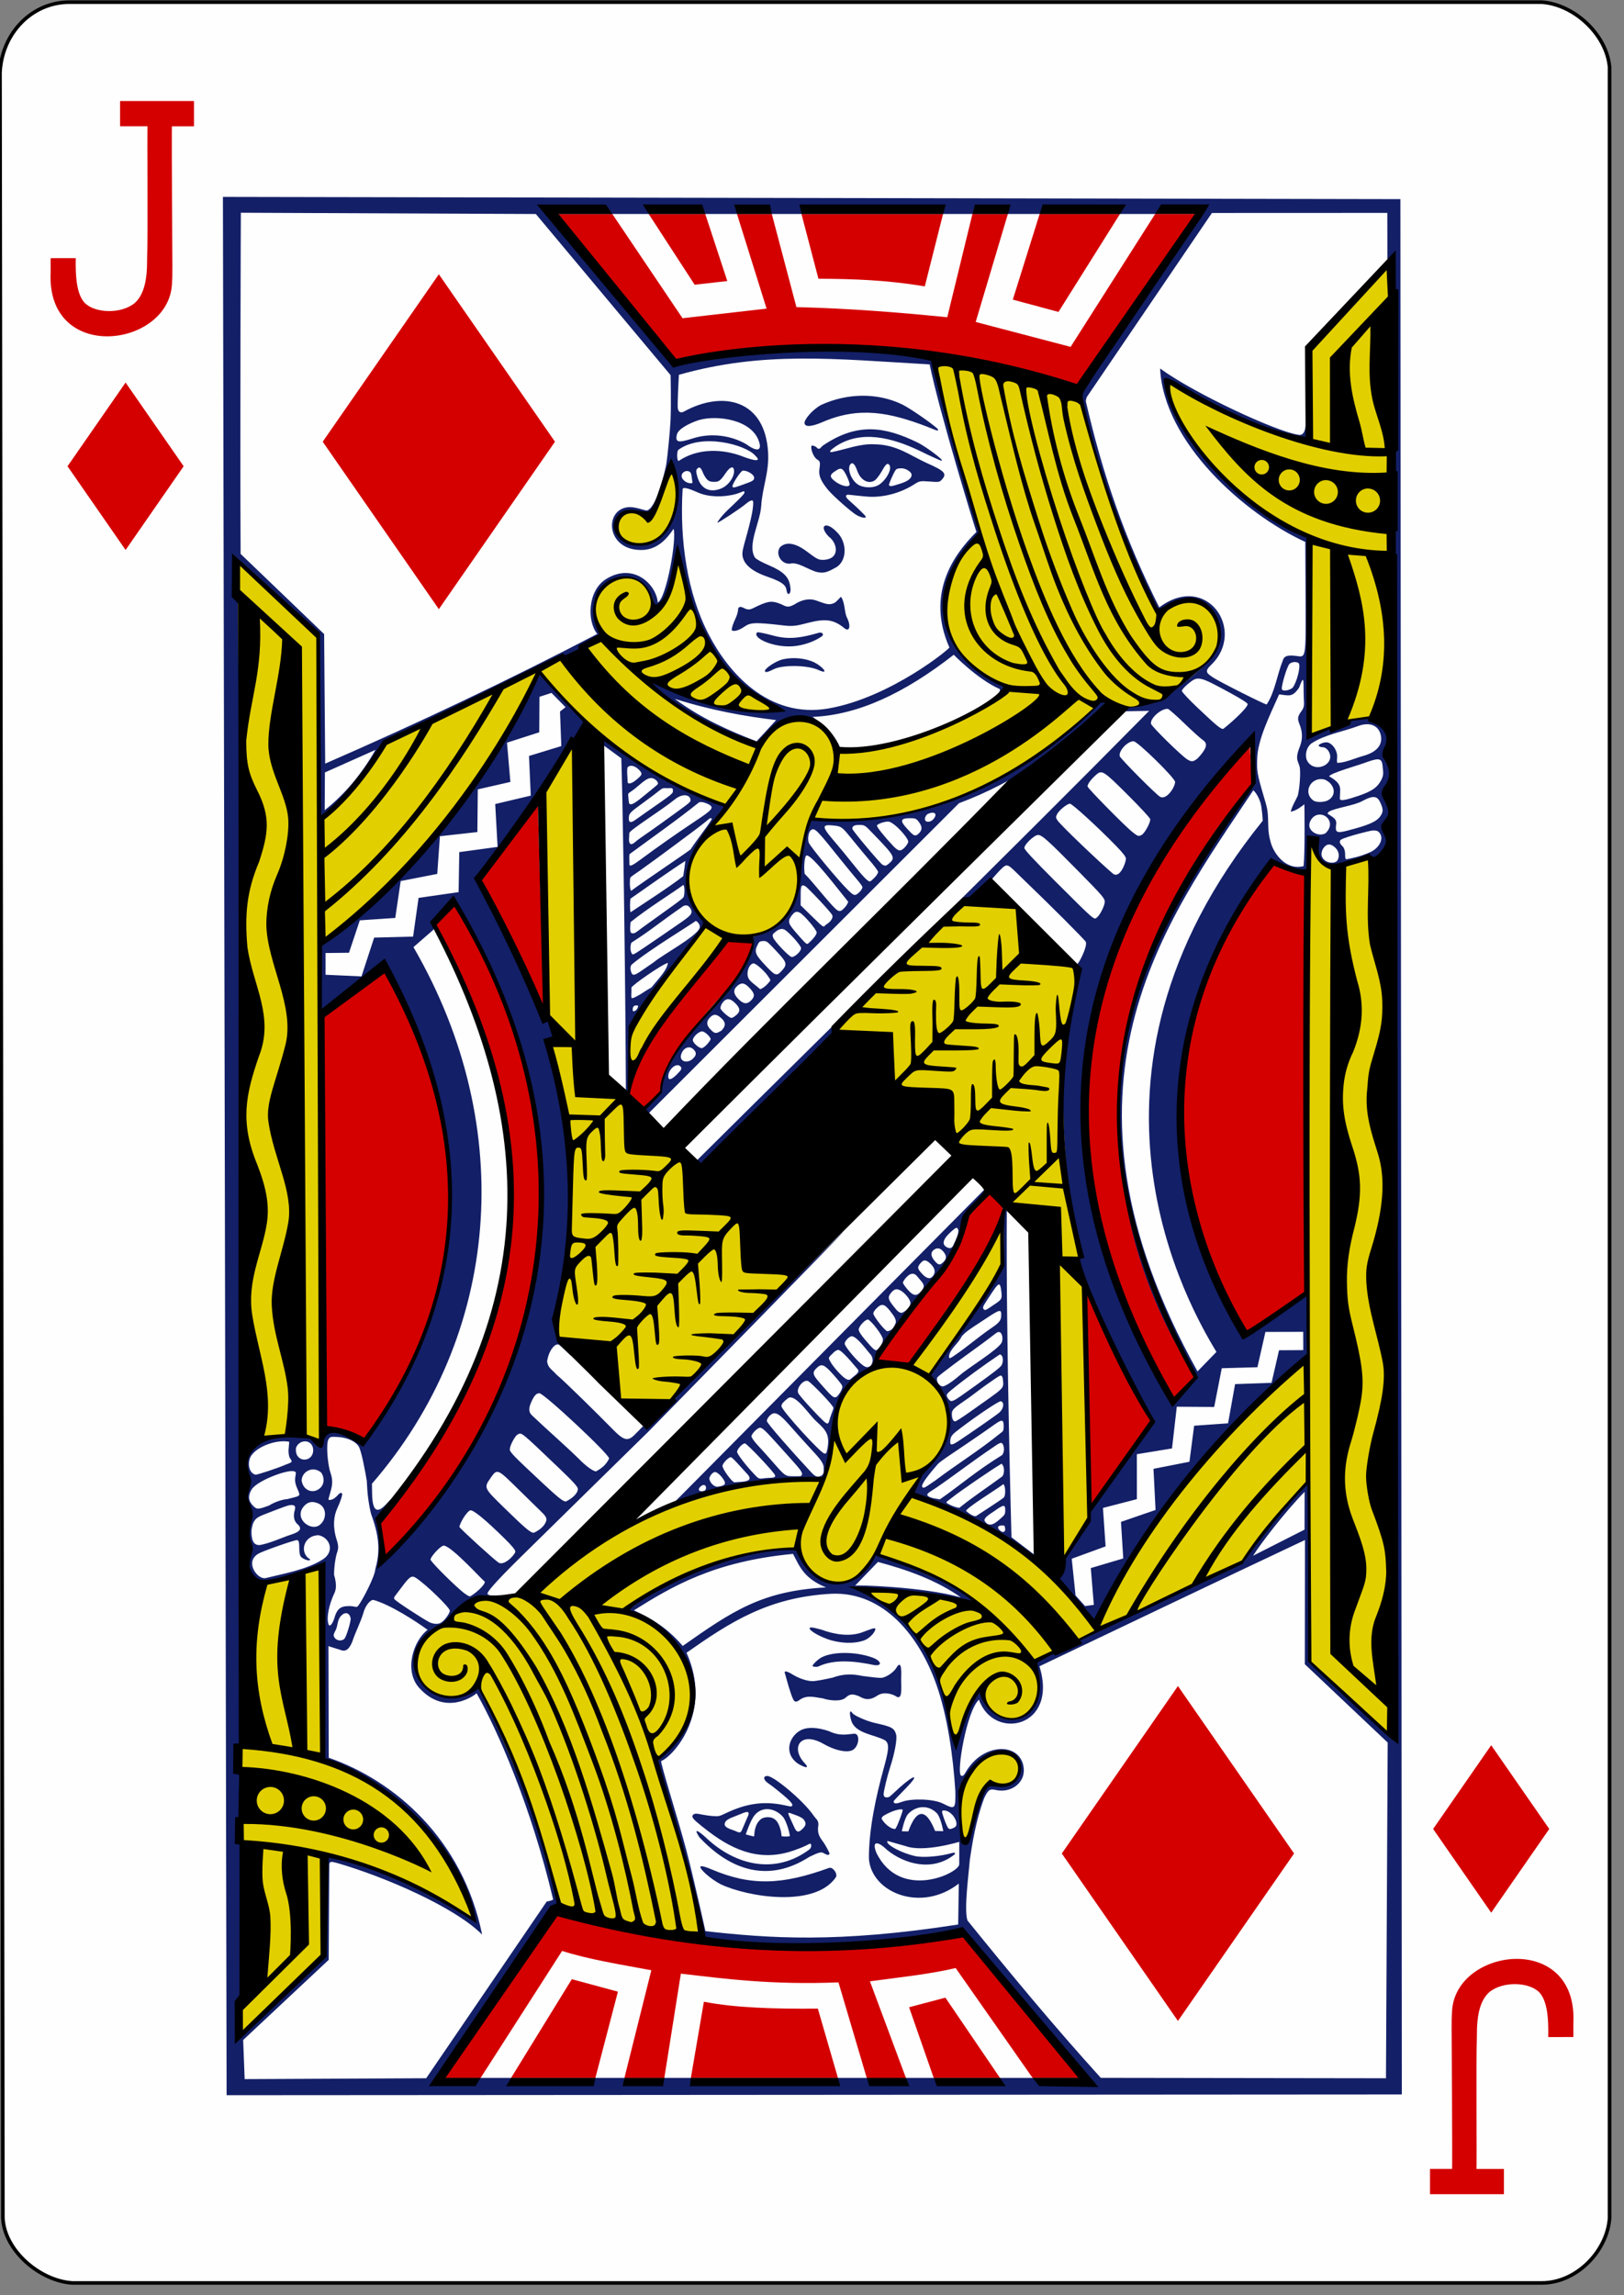 <?xml version="1.0" encoding="UTF-8"?><svg xmlns="http://www.w3.org/2000/svg" xmlns:xlink="http://www.w3.org/1999/xlink" version="1.2" baseProfile="tiny" viewBox="0 0 225 318" width="225" height="318" fill="#d40000"><rect x="0" y="0" width="225" height="318" fill="#808080" stroke="none"/><defs><path id="suit" d="M28.5 0l20.112 29L28.5 58 8.388 29z"/><path id="numeral" d="M19.876 0H9.636v3.498h3.808s-.045-.664-.012 7.14c.02 5.474.016 8.968-.05 11.267.02 3.062-.485 4.936-1.69 6.06-1.908 1.605-5.64 1.444-7.02-.066-1.022-1.19-1.238-3.46-1.177-6.13H.015s.003 1.29 0 1.97C-.588 36.34 16.28 34.2 16.82 25.42c.112-1.877.056-1.194.01-11.598-.05-11.146-.01-10.32-.01-10.32h3.056V0z"/></defs><path style="fill:#fefefe;stroke:#000000;stroke-width:0.5;" d="M0,10C0.3,4.5,4.5,0.3,9.6,0.3h204c4.5,0.3,9,4.5,9.4,9v298c-0.3,4.5,-4.5,9,-9.4,9H10c-4.5,-0.3,-9.4,-4.5,-9.6,-9z"/><g class="maxi-card" transform="translate(0,2)"><use xlink:href="#numeral" transform="translate(7 12)"/><use xlink:href="#suit" transform="matrix(.4 0 0 .4 6 51)"/><use xlink:href="#numeral" transform="matrix(-1 0 0 -1 218 302)"/><use xlink:href="#suit" transform="matrix(-.4 0 0 -.4 218 263)"/><use xlink:href="#suit" transform="matrix(.8 0 0 .8 38 36)"/><use xlink:href="#suit" transform="matrix(-.8 0 0 -.8 186 278)"/><path fill="#131F67" d="M31.396 288.288l-.51-263.006 163.133.308.2 262.594-162.83.104zm58.48-219.154c-5.833-1.59-5.69 4.205-1.42 4.42 4.787.413 6.836-7.745 4.552-10.96 0 0-1.99 6.146-3.13 6.54zM52.02 101.896l-7.005 3.126-.028 5.23c2.922-2.323 5.206-5.158 7.035-8.356zm47.825 157.16c-1.38-.697-3.04-2.192-2.786-2.454.12-.13.87.105 1.55.41 5.47 2.307 9.72 2.158 16.25-.212.492-.18 1.23.763.955 1.28-2.89 4.277-12.25 2.757-15.978.975zm-2.887-6.42c-1.257-1.888.41-.456.97.08 4.052 3.767 9.54 5.043 14.253 1.493.22-.25.25-.47.19-.64-.13-.35-.134.02-2.15.72-4.52 1.69-8.332.3-12.05-2.54-1.53-1.18-2.24-1.76-2.24-2.07 0-.29.286-.46.802-.37.318.05 1.21.24 1.86.29 1.13.09 1.045.04 2.204-.49 2.478-1.15 4.76-1.56 7.35-1.1.6.103 1.354.302 1.456.27.58-.19-.277-.96-2.47-2.7-.435-.344-.97-.637-1.15-.935-.275-.46.025-.583.34-.58.9.012 4.956 3.4 6.346 5.412.424.61.716.676.717 1.312-.08.66-.186 1.293.53 2.22.513.662 1.01 1.73 1.013 1.78.005.058-.103.39-.57.08-.216-.04-.32-.27-.71-.21-.343.05-.898.317-1.508.605-5.683 3.656-10.914 1.873-15.174-2.64zm12.446-.255c.114.02-.393-2.08-.964-2.7-1.13-1.22-2.85-1.44-3.89-.19-.585.703-1.227 2.663-1.227 2.663s.91.27 1.165.27c.036-.44.04-1.67.943-2.39.45-.35 1.41-.34 1.78-.05.74.365 1.06 1.838 1.07 2.41.408.127 1.34.01 1.13-.003zm-6.87-3.02c-.8.36-1.842.6-2.08 1.14-.315.71.797.92 1.376 1.16.8.385.817.244 1.076-.373.162-.384.375-.887.58-1.35.598-1.155 0-.995-.952-.57zm8.668 2.01c.462-.46.55-.76.138-1.29-.187-.23-.718-.48-1.295-.67-.742-.25-1.066-.55-.6.45l.664 1.44c.34.69.64.506 1.09.074zm-75.794-49.05c.28 0 3.077-.914 4.072-1.355.986-.378 1.104-.368.712-.913-.147-.205-.266-.782-.194-1.413l.074-.88c-1.724-.35-4.296.602-5.182 1.81-.63.766-.565 2.48.518 2.753zm-.352 4.3c.523.526.668.546 2.24-.04.55-.37 1.7-.83 2.508-.88 1.893-.5 1.894-.303 1.357-1.515-.24-.56-.33-1.02-.25-1.536.09-.61.17-.695-.18-.804-.9-.282-5.11 1.29-5.87 2.52-.53.86-.46 1.6.2 2.26zm98.916 37.21c-.274.41-.752 1.14-.952 1.637-.346.85-.136 1.014.002 2.684.08.97.1 2.47.104 3.28.005 1.546-.017 2.026.456 2.117.417.08.607-.233.808-1.04.1-.4.34-.823.412-1.08.297-1.74.847-4.644 2.1-5.864.175-.145.686-.234 1.61-.246 1.134-.018 1.495-.05 1.847-.31 1.98-1.737.42-3.98-1.35-4.137-2.05-.18-4.88 2.65-5.04 2.96zm7.872-.724c.125 1.995-1.864 3.355-3.886 2.893-.82-.207-1.065-.02-1.615 1.15-1.19 3.21-1.663 6.427-1.98 8.532-.135 1.894-.83 6.823-.327 8.395 5.764 7.123 11.83 14.476 18.474 21.807l39.512.057.237-46.515-11.48-10.853.02-17.206c-12.286 5.79-24.53 11.657-36.79 17.496 2.67 8.566-6.39 10.363-8.376 4.62-1.72 1.575-3.13 10.082-2.495 10.503 0 0 .23.307.61-.37.63-1.114 1.446-1.935 2.323-2.478 2.554-1.58 5.594-.802 5.77 1.97zm-31.448-.87c-1.938-1.54-.9-3.89.71-4.596.855-.373 2.225-.32 3.732.21 1.324.61 2.116.522 3.473.355.9-.1.74 1.784-.2 2.27-.662.343-2.182.18-4.03-.87-3.19-1.818-4.59.535-2.615 2.66 1.095 1.175-.78.236-1.06-.03zm-65.676-28.18c1.704-1.097.997-3.032-.59-3.356-2.14.043-2.686 2.5-1.155 3.35 0 .3-.76.052-1.172-.256-.637-.478-.055-2.345-.648-2.42-.452.01-4.87 1.57-5.347 1.883-1.985 1.126-.122 3.67 1.03 3.38 2.393-.608 5.645-1.145 7.882-2.584zm-9.875-3.633c.04 1.136.357 1.64 1.102 1.65 1.555-.27 3-1.01 4.452-1.48 1.13-.37 1.59-.79.73-1.5-.27-.3-.5-.73-.37-1.548.29-.933.07-.98-.33-1.025-.4-.047-1.3.33-3.61 1.22-1.22.466-1.457.67-1.77 1.34-.14.51-.23.826-.21 1.34zm12.88 14.618c.27-.31.862-2.284.862-2.77-.12-.81-.725-.997-1.26-.47-.65.58-.476 1.46-.86 2.133-.136.234-.277.56-.238.69.21.71 1.08.84 1.49.42zm5.068-10.74c19.802-21.087 32.068-50.268 10.61-90.514-2.407-1.025-3.15 2.887-3.38 3.047l-2.742 2.39c14.53 25.045 12.01 53.857-5.75 74.345l.02 1.3c.04 2.862.868 2.74 2.07 1.4 1.276-1.345.42-.25-.1.304-.45.475-1.16 1.42-1.352 1.67.236 1.714 1.317 4.915.636 6.056zm-1.312-6.336c-.2-.57-.42-1.87-.53-2.87-.07-.653-.09-1.27-.13-1.906-.21-1.266-.73-4.174-1.14-4.815-.45-.69-1.56-1.195-2.794-1.274-1.055-.067-1.143-.05-1.367.295-.387.59-.12 3.57.27 4.66.443 1.28.184 1.98-.175 3.248-.125.46-.17.49.056.523.987-.07 1.315-1.28 1.707-.92.13.133-.21 1.127-.672 2.13-.485 1.06-.63 2.523-.052 4.32.326 1.005.19 1.322-.01 1.93-.13.405-.357 1.647-.364 2.885.46 1.55.23 2.243-.044 2.755-.59 1.314-1.045 3.1-.73 4.1.14.44.5.062.77-.69.414-1.485.9-1.816 2.12-1.816.89 0 .97.31 1.266-.09.668-.902 2.297-4.1 2.328-4.99.628-2.274.66-4.23-.502-7.474zm9.47 14.93c.54-.206 1.37-1.344 1.37-1.736 0-.43-3.32-3.66-4.7-4.55-.623-.403-.92-.117-2.03 1.373-.98 1.323-1.11 1.335-.93 1.59.22.307 3.605 2.507 4.73 3.13.387.216 1.045.39 1.57.193zm6.22-5.748c-.49-.38-4.46-4.785-5.64-5.004-.445-.082-1.883 1.555-1.883 1.926 0 .255 2.48 2.78 4.24 4.315.5.44 1.056.798 1.23.798.56-.284 1.993-1.44 2.064-2.03zm4.23-4.155c0-.26-.44-.797-1.51-1.85-2.723-2.676-4.24-3.9-4.72-3.896-.52.17-1.465 1.76-1.52 2.31.178.33 4.735 4.466 5.326 4.866.73.7 2.32-.937 2.424-1.435zm4.276-4.27c.116-.392-.11-.73-.69-1.28-.41-.392-1.86-1.814-3.23-3.162-2.864-2.824-2.87-2.826-3.79-1.507-.948 1.358-.943 1.37 1.85 4.095 2.98 2.908 3.677 3.497 4.14 3.497.705-.324 1.474-.87 1.72-1.64zm-31.947-2.55c-.5-.15-.958-.06-1.35.25-2.11 1.798.883 4.108 2.115 2.667.82-.81.787-2.55-.765-2.916zm36.334-1.88c0-.3-.614-.974-2.745-3.01-5.27-5.03-5.03-4.84-5.617-4.525-.365.196-1.073 1.55-1.073 2.05 0 .378.506.9 4.412 4.548 2.29 2.14 2.967 2.68 3.36 2.68.626-.31 1.634-.98 1.66-1.74zm-36.2.19c1.036-.45 1.23-1.57.64-2.454-1.123-.99-2.69-.17-2.714 1.107.193 1.2 1.21 1.704 2.074 1.35zm40.53-4.412c0-.6-9.022-9.04-9.665-9.04-.436 0-.75.354-1.16 1.31-.353.83-.32 1.32.13 1.75.65.627 2.39 2.23 4.046 3.728.98.887 2.103 1.944 2.5 2.35.927.954 1.948 1.69 2.34 1.69.56-.326 1.335-.77 1.81-1.787zm-41.002-1.09c.01-.337-.08-.684-.32-.94-.62-.66-1.77-.313-2.06.56-.264 2.055 2.296 2.146 2.38.38zm6.683-65.68l1.765-5.396 5.393-.14.758-5.362 5.55-.8.09-5.542 5.31-.725-.33-5.935 4.925-1.168-.244-5.494 4.476-1.37-.18-4.785.77-.6L76.408 94l-1.666.542-.03 4.916-4.47 1.438.47 5.44-4.516 1.03-.057 5.913-5.19.58-.37 5.22-5.064.99-.755 5.11-4.91.332-1.5 4.492-3.245.037v3.01l4.954.23zm58.672 96.547c-.17-.406.27-.346 1.043.14.807.51 1.98.935 2.816.936.348 0 1.59-.22 2.765-.493 1.4-.513 2.645-.543 4.1-.23 1.08.148 2.17.265 2.42.263.724.1 1.95-.79 2.277-1.356.89-1.52.68 1.244.684 1.56.016 1.417.19 3.045-.822 2.287-.6-.31-1.645-.586-2.482-.03-.843.565-1.54.686-2.526.09-.81-.32-1.238-.385-1.845.18-.675.624-2.312.4-3.19.112-1.51-.25-2.353-.47-3.364.33-.54.31-.68.08-1.082-1.112-.41-1.197-.73-2.53-.792-2.68zm3.84-1c-.1-.154.71-.947 1.26-1.23 1.602-.83 4.79-.793 7.07.05 1.187.44 1.37 1.19.214 1.03-2.405-.503-5.423-.92-7.75.19-.18.096-.753.033-.8-.04zm2.033-3.76c-1.646-.61-2.452-1.26-2.452-1.47 0-.22.355-.18 1.648.17 1.764.657 3.848 1 5.585.39 1.25-.46 1.876-.75 1.876-.473 0 .296-.516 1.06-1.375 1.5-1.71.7-3.97.37-5.28-.115zm35.708-4.57l1.22-.166-.42-5.096 4.495-1.336-.314-5.066 4.79-1.65-.285-5.7 4.98-.98.65-4.99 4.7-.336.974-5.43 5.05-.177 1.04-4.514 3.36-.02-.01-2.534-5.238.014-1.108 4.89-4.94.14-1.05 5.367-5.18-.036-.663 5.78-4.87.8.003 6.227-4.7 1.217.366 5.326-4.693 1.714.53 5.084 1.314 1.472zm31.398-119.54c-.67.48-.924 1.428-.72 2.2.665 1.746 2.99 1.2 3.27-.07.14-.552-.228-1.384-.863-1.564-.11-.03-.505.006-.71-.207-.15-.153.777-.63 1.323-.448.68.228 1.237 1.13 1.237 1.91 0 .3-.086.75.024.9 1.128-.028 2.417-.647 3.625-.98 2.04-.567 2.776-1.737 2.324-3.108-.376-1.142-1.545-1.595-3.08-1.017-2.11.79-4.583 1.17-6.427 2.383zM94.59 226.045c6.91-4.854 10.98-7.63 19.85-8.11-3.163-1.3-3.68-3.01-4.57-4.645-10.986 1.037-16.82 4.546-22.04 7.82 2.155 1.016 4.41 2.197 6.76 4.934zm38.523-6.733c-3.353-2.37-7.34-3.8-11.477-4.906l-3.17 3.285c-.185-.114 9.18.097 14.646 1.62zm32.175-31.165c-21.614-33.212-7.095-62.438 7.935-81.06.48-.61.6-.643.49-1.128-.143-.647-.32-3.87-.21-5.738-27.78 27.532-28.492 63.4-11.067 91.867 1.246-1.115 3.758-2.6 2.852-3.948zm3.242-2.84c-3.548-5.91-22.445-37.902 6.418-73.593 0 0-.1-1.82-.314-2.5-.385-1.227-.99-1.72-.99-1.72-12.12 18.197-29.74 40.97-7.734 80.514l2.622-2.7zM152 125.092c.43-.352 1.06-1.632 1.06-2.16 0-.472-.34-.865-3.598-4.17-4.34-4.403-5.09-5.076-5.646-5.076-.524 0-1.895 1.3-1.895 1.797 0 .24 1.28 1.615 4.29 4.625 5.6 5.584 5.34 5.356 5.79 4.985zm3.997-8.11c0-.266-.402-.792-1.354-1.77-2.508-2.584-6.087-5.857-6.4-5.857-.4 0-1.496.886-1.783 1.442-.202.392-.198.48.04.85.442.693 6.04 6.007 7.632 7.344.955.88 1.82-1.34 1.865-2.01zm2.164-3.295c.45-.237 1.29-1.81 1.19-2.212-.046-.188-1.47-1.716-3.155-3.396-3.34-3.33-3.534-3.45-4.366-2.7-.754.67-1.227 1.35-1.134 1.62.114.33 5.114 5.41 6.136 6.23.807.65.9.68 1.337.45zm25.49-.246c1.57-1.51-.21-3.16-1.5-2.39-.55.34-.873 1.08-.71 1.575.28.817 1.39 1.26 2.21.823zm3.11-.38c2.66-.694 3.93-1.16 4.49-1.99.385-.572.43-.925-.005-1.86-.4-.86-.866-1.125-2.53-.213-1.144.626-3.69.926-4.58 1.45-.354.308-.18.305.105.486.64.407.953.684.884 1.22-.154 1.174-.03 1.35 1.64.91zm-2.81-4.162c1.29-.66 1.03-2.253-.41-2.886-1.9-.5-3.126 1.788-1.57 2.903.417.29 1.475.24 1.98-.017zm4.29-.646c1.864-.64 2.582-1.14 3.12-2.17.427-.817.245-1.183.19-1.973-.088-1.197-.69-1.06-2.43-.435-.847.328-4.91 1.47-4.965 1.888 1.96 1.12 1.46 1.71 1.476 3.143.104.324 1.024.09 2.61-.454zm-25.43-1.907c0-.54-5.21-5.646-5.764-5.646-.86 0-2.094 1.34-1.91 2.073.084.334 4.973 5.253 5.58 5.617.855.5 2.04-1.23 2.094-2.045zm2.997-3.18c.226-.18.624-.635.887-1.017.56-.818.52-1.273-.15-1.704-.245-.16-1.34-1.145-2.43-2.2s-2.12-1.96-2.293-2.024c-.897-.12-2.52 1.32-2.353 2.06.098.385 4.093 4.32 4.984 4.906.576.38.85.374 1.358-.023zm7.06-7.606c0-.145-.908-.73-2.36-1.518-4.44-2.414-4.515-2.43-5.9-1.3-.477.39-.866.83-.866.98 0 .154.963 1.186 2.19 2.346 2.545 2.41 3.17 2.93 3.525 2.93.733-.54 3.297-2.77 3.41-3.44zm6.212-2.267c.547-.655 1.162-2.93.87-3.39-.27-.267-.96-.226-1.293.075-.342.31-1.187 3.17-1.057 3.508.13.346 1.002.184 1.48-.19zm-48.49 96.803c.42-.06 1.24-.57 2.437-1.6 1.278-1.098 5.33-3.54 5.77-4.523.196-.56.054-1.36-.37-1.424-.32-.047-.39.2-3.082 2.14-1.815 1.31-5.007 3.65-5.487 4.146-.208.53.263 1.2.732 1.254zm-.378 15.642c2.773-1.925 5.02-3.918 8.634-6.145.28-.37.32-.92.15-1.366-.21-.553-.5-.334-1.595.426-2.664 1.794-5.404 3.91-7.7 5.476-.735.5-1.355.773-1.2 1.054.208.37 1.345.487 1.71.55zm2.697 1.18c1.82-1.493 4.004-2.917 5.95-4.36.27-.27.343-1.19.06-1.564-.22-.297-.036-.242-.575.063-.788.445-5.504 3.66-6.383 4.39-.513.422-.94.633-.812.78.59.38 1.217.614 1.757.687zm2.29 1.154c.376-.253 3.617-2.325 3.88-2.6.3-.316.21-1.727-.08-1.838-.82.65-5.14 3.284-5.15 3.71.44.395 1.022.76 1.35.727zm3.465.29c.5-.458.598-.536.608-1.047.02-.927-.21-.887-1.53.057-.92.594-1.482 1.014-1.316 1.37.655 1.024 1.584.215 2.24-.385zm.358 1.89c.26-.097.26-.23.225-.554-.042-.36-.095-.343-.486-.343-1.05.04-.1.99.263.898zm-12.62-5.183c.478-1.574 1.146-2.818 2.235-3.997 4.36-3.863 3.028-8.62.274-12.49 3.563-4.99 7.12-10.272 10.18-15.112l-.01-7.87.41.044c-.14 17.177.644 45.34.644 45.34l3.54 2.7-.476.236c.583-.09-10.31-6.913-16.796-8.85zm3.2-1.963c3.018-2.274 5.95-4.063 8.94-6.487.32-.263.507-.276.517-.872.016-1.13-.21-1.143-1.33-.342-.492.356-2.306 1.624-4.03 2.786-1.793 1.21-3.46 2.29-3.79 2.68-1.685 1.95-2.307 2.87-2.134 3.145.18.29.52-.024 1.827-.906zm3.29-5.514c1.55-1.02 5.258-3.595 5.596-3.912.587-.55.69-1.432.16-1.532-.26-.05-3.13 1.867-5.556 3.705-1.18.893-1.442 1.1-1.442 1.942 0 .51.308.414 1.242-.2zm1.546-4.01c4.75-3.38 4.63-3.09 4.525-4.35-.033-.425-.13-.617-.316-.653-.15-.028-.988.575-1.935 1.24-.946.666-2.073 1.56-2.64 1.95-1.65 1.147-2.197 1.455-2.197 2.11 0 .648.174 1.057.46 1.057.107 0 1.05-.605 2.1-1.35zm-.683-2.614c2.19-1.547 4.6-3.29 4.93-3.705.4-.502.327-1.6-.182-1.6-2.194 1.47-4.84 3.4-6.695 4.92-.24.215-.545.418-.64.69-.02.36.43.83.61.848.36.002.92-.402 1.98-1.153zm-1.423-5.23c1.673-1.134 3.19-2.48 4.853-3.62 1.245-.855 1.6-1.118 1.524-2.19-.043-.62-.59-.264-2.7 1.144-1.55 1.03-2.26 1.44-2.81 2.146-.383.89-1.653 1.726-1.72 2.743 0 .375.25.197.854-.225zm5.13-6.806c1.284-.85 1.406-.87 1.268-2-.176-1.41-.32-1.33-1.547.545-.805 1.234-1.08 1.59-.96 1.82.21.39.44.167 1.24-.36zm-4.672-10.4c-.14-.627-.33-.49-.976.076-1.19 1.044-1.375 1.8-.634 2.195.394.21.698.188.93-.33.506-1.11.647-1.5.68-1.94zm-6.66 9.88c-.154-.572-.855-1.354-1.39-1.63-.53-.274-.85-.224-1.357.42-.464.592-.247.944.454 1.83.51.65.72.856 1.123.856.49-.19 1.274-.85 1.17-1.474zm-25.77 24.778c-.34-.655-1.06-1.347-1.39-1.23-.353.122-.693.623-.697.938.147.645.69 1.08 1.107 1.093.79-.114 1.265-.25.98-.8zm3.14-.998c-.68-.72-2.02-2.3-2.24-2.3-.343 0-1.162.86-1.162 1.215 0 .416 1.223 2.127 1.63 2.264 1.025-.1 2.913.015 1.773-1.187zm3.878.2c-.07-.35-3.89-4.41-4.173-4.41-.364 0-1.084.8-1.084 1.17 0 .296 1.234 1.905 2.374 3.097.568.594.618.68 1.313.57.76-.12 1.748.046 1.57-.43zm6.75-.91c0-.82-.427-1.27-2.152-3.136-.626-.677-1.684-1.854-2.35-2.614-1.29-1.477-1.842-1.927-2.355-1.93-.41 0-1.03.658-1.03 1.078 0 .27 3.175 3.91 6.05 7 .64.686.925.886 1.537.56.35-.24.298-.647.297-.96zm-4.97-9.752c-.645.53-.885.747-.89 1.1-.002.54 5.478 6.56 5.967 6.56.286 0 .242-.04.41-.69.34-1.965-.194-2.54-1.615-3.84-.95-.87-2.87-3.86-3.87-3.136zm9.666-4.03c-1.53-1.83-2.374-2.67-2.685-2.67-.212 0-.53.204-.873.584-.57.54-.514.52-.152 1.166.188.335.714.993 1.17 1.463.84.87 1.274 1.15 1.68.73.36-.37 1.248-.802.866-1.27zm-.796-4.564c-.373-.004-1 .67-1 1.034 0 .31 1.24 1.866 2.106 2.64.7.63 1.03.798 1.52.384.363-.525.28-1.01.054-1.413-.62-.707-1.975-2.61-2.68-2.64zm4.3.448c-.01-.533-1.575-2.568-2.07-2.77-.413 0-1.287.96-1.287 1.4 0 .238.335.768.902 1.427 1.115 1.29 1.4 1.58 1.644 1.373.4-.33.817-.912.807-1.436zm1.766-2.292c.104-.447-.173-.907-.8-1.692-.78-.98-1.164-1.047-1.9-.287-.27.28-.4.53-.4.666 0 .376 1.64 2.46 1.945 2.46.705-.087.92-.6 1.157-1.14zm-2.883 5.16c-.147.674-.43 1.113-1.08 1.425-5.007 3.607-4.845 9.485-5.914 14.913-8.108-.088-20.924 3.24-20.845 3.413l43.083-43.464s.534.134.207.515c-3.486 2.507-3.27 7.38-5.562 9.82-3.832 4.63-7.392 8.648-9.89 13.373zm-23.4 17.755c.07-.49-.38-.626-.776-.23-.387.387-.234.69.317.626.29-.033.43-.15.46-.396zm13.278-1.827c.16-.42-.22-.8-2.527-3.37-2.337-2.595-2.867-3.2-3.27-3.2-.345 0-1.182.85-1.182 1.196 0 .16.368.686.817 1.17.45.48 1.302 1.43 1.895 2.106 1.02 1.163 1.5 1.726 1.89 1.997.38.268.67.253 1.28.253.84 0 1.02.03 1.09-.16zm3.995-8.16c.16-.51.385-.96.387-1.15 0-.36-2.95-3.37-3.45-3.69-.6-.39-1.72.872-1.44 1.61.07.2.95 1.233 1.95 2.292 1.26 1.346 1.9 1.98 2.1 1.948.21-.03.24-.35.444-1.012zm1.235-3.16c.216-.32.392-.74.392-.937 0-.223-.5-.82-1.2-1.615-1.32-1.48-1.66-1.65-2.38-.96s-.478 1.006.79 2.436c1.58 1.79 1.76 2.008 2.39 1.07zm11.282-14.13c.49-.587.5-.87.05-1.41l-.62-.734c-.408-.486-.94-.405-1.496.224-.265.3-.44.605-.438.71 0 .103.283.52.63.922.777.908 1.26 1.006 1.864.285zm1.72-2.23c.333-.51.183-1.07-.44-1.64-.59-.54-.887-.567-1.3-.1-.557.612-.468.82.13 1.48.674.75 1.22.86 1.61.26zm1.385-1.85c.462-.46.453-.86.04-1.38-.39-.498-.79-.63-1.197-.41-.71.38-.635 1.03.063 1.77.424.45.623.49 1.094.02zM97.74 265.56c8.824.99 18.304 1.68 35.014-.92l.084-5.67c-5.214 4.062-12.056 1.276-12.45-3.4-.046-4.17 1.067-8.98 2.006-12.41.7-2.55.9-3.534.244-4.03-1.44-.81-4-.914-4.652-2.608-.312-.895-.342-1.85.116-1.17.21.313 1.872 1.088 3.172 1.378 2.262.506 2.626.675 2.883 1.605.16.584-.21 2.61-.81 4.437-.427 1.31-.925 3.41-.925 3.815 0 .44.346.514.734.39.167-.053.962-.85 1.463-1.295 2.17-1.94 2.802-1.884.945.014-.737.754-1.755 1.795-1.755 1.874 0 .4.377.355 1.21.054 1.287-.464 4.3-.408 5.64.266 1.67.837 1.74.8 1.7-1.74-.3-4.743-1.07-10.356-2.62-14.737-2.355-6.683-7.25-12.88-14.485-12.603-8.82.46-14.14 3.97-20.14 8.178 3.623 8.037-1.613 14.194-3.51 15.007-.184.08 2.374 8.17 3.467 12.283.992 3.733 2.66 11.275 2.66 11.275zm37.54-193.87c-.205-.53-5.11-16.516-6.48-23.2-13.263-.77-23.068-1.87-34.745 1.44 0 0-.254 4.505-.132 4.724.12.556.52.543.85.36 5.393-2.963 11.238-1.628 11.644 5.68.154 2.79-.784 4.758-.955 7.405-.15 2.31-1.968 5.392-.865 7.15.145.213.92.64 1.98 1.093 1.98.848 2.758 1.626 2.9 2.92.22.895-.33 1.495-.493.577-.104-.58-.206-1.095-2.65-1.932-2.383-.815-3.025-1.76-3.263-2.26-.323-.687-.262-1.174.04-2.27.657-2.33 1.3-4.705 1.24-5.827-.02-.4-.47-.206-1.04.28-.73.62-3.834 2.666-3.92 2.58-.042-.04.51-.864 1.38-1.696 1.057-1.01 2.37-2.23 2.37-2.454 0-.394-.155-.12-1.18.185-1.78.49-3.836.42-5.22-.19-1.17-.516-1.99-.814-2.165-.53-.433 7.116.624 14.454 3.61 20.18 2.676 5.2 8.237 11.714 16.6 10.252 8.64-1.51 17.046-8.457 16.744-8.466-3.225-7.3.45-12.74 3.755-15.993zM66.79 266.03c-3.83-3.834-13.48-8.005-20.11-9.92-.533-.113-1.056-.366-1.06.263l-.078 13.16-11.854 11.107.21 5.42 25.15-.12 16.695-24.478s.805-.144.894-.294c-3.066-12.996-7.68-23.377-10.61-28.58.05.064-4.217 3.445-7.967-.76-2.103-2.356-.812-6.5 1.185-8.017-1.686-1.234-5.176-3.48-7.464-4.13-.47-.12-1.18.845-1.412 1.716-.42 1.416-1.114 2.682-1.58 4.11-.514 1.19-1.01 1.37-1.773 1.036-1.19-.354-1.51-.477-1.51-.477l.04 15.47c9.15 3.176 18.57 11.31 21.25 24.497zm38.03-165.318l2.71-2.944c-4.29-.525-8.784-1.292-14.045-2.943 3.653 2.715 7.478 4.396 11.335 5.888zM89.922 92.43c4.78 1.594 10.83 5.31 18.383 3.91-6.885-2.73-12.113-9.11-14.34-22.103-.488 2.524-1.495 7.77-3.08 8.336C88.657 73.953 79.7 78.97 83.293 86c-9.078 6.237-19.994 9.757-29.895 14.567 0 0-1.49 4.574-8.906 10.84-1.4-7.347.27-18.244-.6-25.625L32.266 74.8c.178 2.09.097 3.39.004 5.837.32.427.76.65 1.208.917.75 42.316-.26 84.146-.25 122.582-.115 23.554.508 48.096.163 70.335l-.43.81.02 5.32 11.87-11.306s-.55-8.02.07-14.15c7.49 1.51 14.48 5.03 20.747 8.89.79.22-3.844-15.4-20.69-22.335 0 0-.024-4.88-.023-15.483 0-10.23-.16-11.312-.387-11.48-.683.743-9.306 3.648-9.742 3.156.23.077-2.43-18.11-.13-20.87l8.25.173c2.36 1.907 1.41-.412 2.78-.793.82-.223 4.636 1.264 4.636 1.264 15.72-18.557 14.15-49.073 2.868-66.244-2.89 2.348-5.96 5.53-8.86 6.895-.033-.1-.052-9.467-.052-9.467 15.02-9.64 31.36-37.57 30.32-37.663 0 0 4.65 4.53 6.457 7.09L66.26 119.74c3.395 6.84 6.83 13.04 9.06 19.056.302.813 1.23.79 1.465 1.646.2.736-.694 1.75-.57 2.56 3.13 11.967 3.84 24.665.75 36.17-.65 2.59.542 4.69 2.136 6.636.13.17-1.48-1.4-1.63-1.486-.55-.334-1.48.834-1.67 2.31.13.9.62 1.06 1.27 1.792 1.145.95 5.69 5.43 7.692 7.474 1.778 1.816 2.238 1.897 3.437.61.34-.316.69-.746 1.017-1.013.06.1.506-.36.657-.51l26.778-26.136c3.11-3.04-26.738 27.42-26.738 27.42s-14.48 14.21-18.03 17.713c-3.667 3.62-4.162 4.41-4.31 4.68-.26.48 1.184.467 1.84.37.054-.01-.55.14-1.162.134-3.77-.845-5.054 3.322-7.43 4.162-6.287 4.463-2.06 11.633 3.947 9.265l1.462-.707c3.64 6.763 8.892 19.08 11.356 29.786l-.99.46-15.84 23.76h89.823c-6.452-6.423-11.94-14.31-17.53-20.21-8.957 2.68-36.044 2.132-35.616.967 0 0-4.1-16.603-6.42-24.76 7.37-6.307 6.61-16.255-4.08-20.72 7.78-6.146 15.62-8.23 23.258-8.727 2.48 6.3 8.305 6.696 11.055.927.02-.063 10.328 3.17 14.13 6.67-5.637-.583-11.203-1.705-16.844-1.975 4.965 1.96 10.02 7.08 11.64 12.936.793 2.09 2.005 8.993 2.326 9.02 0 0 1.88-7.974 3.34-7.535 3.72 7.764 10.133 1.924 7.43-4.26 9.475-4.523 20.136-9.574 28.85-13.766 2.546-3.838 8.8-11.12 9.21-11.154 0 0 11.506-65.908 11.5-87.94-.38-26.49.534-55.974-.61-80.75l-.01-7.12-24.3.01-17.343 25.51s-.13.403-.13.58c2.37 10.29 5.407 19.05 10.174 28.56 6.577-4.968 12.12 3.212 7.188 7.962-.925.89-.677 1.113.25 1.734.913.61 7.155 3.753 7.445 3.753 1.13-1.68 1.457-4.156 2.22-6.048.19-.72.734-.81 1.822-.683 1.4.165 1.396.747 1.35-8.148l-.04-7.64c-8.434-3.886-19.6-13.76-20.12-24.03 4.876 3.547 16.08 8.705 19.07 9.167 1.313.366 1.11-1.924 1.15-2.843.358.24.487 3.778.487 3.778-4.95-1.496-7.545-1.19-19.898-8.35 2.12 10.102 12.234 18.068 19.57 21.702 0 0 .306 4.796.29 10.17-.047 16.39.117 17.11.117 17.11 0-.007 4.036-1.027 5.157-1.584 2-1.602 5.21-.372 5.653.81.65 6.184.022 11.92-.115 17.825-3.42.245-5.294.965-6.98 1.033-1.098-.146-1.764-.153-2.324-.776-1.633-3.525-1.53-1.29-1.726 1.36-.15.78-4.237-.58-4.646-.82-17.65 20.318-16.147 43.71-4.16 65.373 1.98-1.34 5.39-3.89 8.798-5.564.083 2.754.13 8.43.13 8.43-13.818 10.135-30.366 36.993-29.807 37.07l-5.61-6.705s3.53-5.62 4.78-7.104c.142-.17.234-1.915.234-1.915l8.58-12.403c-3.88-6.87-6.53-12.743-9.288-19.5-.156-.565-.83-2.994-.683-3.224-5.722-25.857.48-38.72.02-39.7 0 0-.073-.516-.195-.616-.19-.156.05-.306.26-.675.407-.715 1.06-2.185.835-2.62-.162-.32-4.803-4.962-8.782-8.783-2.094-2.01-2.01-2.24-3.09-1.145-.403.406-1.39 1.564-1.39 1.564-14.376 13.302-25.786 25.414-40.213 39.573l-.692-.63c20.988-20.86 42.17-41.512 62.954-62.575l-3.655.065c.104-.265.256-.512.468-.584 1.96.002 3.976-.593 5.433-1.42 2.965-2.2 7.22-5.15 7.554-8.055-.215-5.59-4.93-6.4-8.334-3.668-4.73-8.5-8.48-18.73-10.485-28.275-.093-.473-.76-1.29-.86-1.83 1.015-3.17 17.088-25.075 17.088-25.075h-90.28l17.18 20.456c0-.815 24.48-3.706 35.695-.292l6.83 24.26c-6.2 5.998-8.035 15.86 3.37 20.995.226.48-1.08 1.27-1.08 1.27.18-.295.5-.6.37-.87-3.074-1.347-6.366-4.75-6.366-4.75-6.86 5.36-13.274 8.347-19.56 8.61 0 0 3.32 2.25 3.96 4.722 0 0-.31-.04-.39-.138-.68-.834-2.245-3.526-3.564-4.32-2.238-.536-3.56-.146-5.327 1.07l-2.39 2.31c-5.486-1.67-11.576-4.4-14.93-8.54zm-.918 59.368l2.503-2.47c.285-1.832.782-4.162 2.897-6.7 2.346-2.815 4.94-5.463 6.85-7.97 2.292-3.01 3.537-5.735 2.935-7 3.413-.614 6.55-3.63 6.65-9.106.04-2.876 1.425-7.07 1.53-7.013 0 0 23.86-.81 40.27-16.46 0 0 1.15.25.88.46-6.22 6.23-12.83 10.82-20.65 13.744L89.76 152.35 89 151.8zm4.774-4.94c.65-.645.79-.855.43-1.16-.557-.46-1.627.493-1.627 1.45 0 .607.488.43 1.2-.29zm2.236-2.195c.513-.49.493-.85.07-1.272-.583-.58-1.43-.22-1.716.72-.288.944.84 1.326 1.645.554zm1.964-1.987c.264-.305.48-.61.48-.688 0-.334-.824-1.09-1.187-1.09-.46 0-1.283.777-1.283 1.212 0 .363.83 1.108 1.233 1.108.154 0 .497-.245.76-.546zm1.85-3.7c-.587-.497-.973-.5-1.456-.018-.562.562-.504 1.18.167 1.77.51.532.73.48 1.42.056.58-.593.68-1.144-.13-1.81zm2.174-.33c.634-.537.544-.976-.148-1.667-.728-.73-1.29-.73-1.808.04-.193.29-.23.58-.23.66 0 .28 1.2 1.35 1.518 1.35.173 0 .406-.167.668-.386zm2.09-2.068c.54-.563.47-.965-.303-1.76-.65-.67-1.1-.722-1.678-.19-.593.548-.47 1.128.2 1.796.676.677 1.178.78 1.78.154zm2.368-2.397c.398-.414.29-.38.01-.84-.433-.7-1.7-1.86-2.06-1.86-.452 0-.85.726-.845 1.44.004.71.35 1 1.25 1.707.598.47.415.512.875.242.256-.15.602-.46.77-.686zm1.88-1.713c.85-.966.69-1.15-1.36-3.31-.693-.73-.84-.814-1.334-.772-.47.037-.503.153-.746.65-.448.916-.116 1.38 1.172 2.75 1.325 1.41 1.52 1.53 2.268.68zm2.1-2.254c.328-.286.547-.62.547-.834 0-.377-1.66-2.216-2.25-2.555-.42-.24-.86-.103-1.4.364-.33.28-.32.35-.24.66.123.503 2.255 2.75 2.61 2.75.14 0 .43-.12.73-.384zm2.08-2.02c.354-.357.63-.792.63-.982 0-.405-1.785-2.473-2.34-2.763-.47-.244-.74-.142-1.204.51-.535.75-.326 1.094.734 2.314 1.005 1.16 1.326 1.51 1.514 1.51.062 0 .32-.23.667-.583zm1.967-2.112c.45-.274 1.04-.853.8-1.324-.256-.484-3.384-3.8-3.72-3.98-.66-.354-.64.156-.64 1.8v.85l1.44 1.41c2.096 2.055 1.63 1.553 2.116 1.243zm2.54-2.335c.25-.25.485-.67.48-.824-1.296-1.58-5.072-6.58-5.755-6.395-.07.02-.1.02-.148.165-.17.5-.24 1.535-.12 2.373 1.19 1.147 4 4.877 4.64 5.107.377.147.544-.067.904-.427zm2.03-2.13c.24-.23.435-.54.435-.69 0-.15-.42-.673-.866-1.2-.447-.525-1.32-1.59-1.943-2.366-3.558-4.44-3.815-4.77-4.36-4.32-.355.296-.44 1.34-.263 1.73.31.677 4.196 5.36 5.45 6.57.794.77.95.847 1.55.274zm2.048-1.962c.303-.285.552-.665.552-.843s-.575-.9-1.176-1.606c-.6-.707-1.6-1.91-2.22-2.676-1.596-1.965-1.61-2.036-2.8-2.158-1.805-.187-1.564.21.48 2.6.495.576 1.43 1.717 2.078 2.532 1.516 1.91 2.185 2.615 2.484 2.615.135 0 .3-.18.605-.466zm2.086-2.043c.93-.78.747-1.034-2.262-4.14-.988-1.02-1.06-1.18-1.824-1.18-.77 0-1.02.16-1.02.53 0 .23 3.92 4.89 4.206 5.003.386.156.43.186.904-.212zm2.197-2.247c.246-.263.45-.604.45-.76 0-.333-.854-1.414-1.65-2.113-.374-.327-.844-.666-1.146-.666-.51 0-1.39.29-1.54.536-.097.16 1.067 1.598 2.21 2.804.76.8 1.056.866 1.676.202zm1.925-1.91c.486-.483.48-.927-.013-1.576-.36-.47-.47-.517-1.208-.517-1.4 0-1.44.36-.358 1.518.805.86 1.027 1.13 1.578.578zm2.06-2.026c.547-.69.08-1.07-.812-.664-.213.097-.326.35-.37.464-.278.72.66.867 1.183.2zm-34.415 5.85c-1.99 1.26-5.336 3.643-7.61 5.234-.06.344-.104 1.215.002 1.89 1.29-.874 5.43-3.52 7.31-5.013.096-.56.233-1.547.294-2.11zm3.65-5.773c-.066-.34-.29-.123-.88.376-.77.652-7.314 5.502-9.053 6.722-.66.464-1.28.855-1.352 1.02-.066.152-.13 1.47.12 1.802 1.417-1.085 8.146-5.598 8.247-5.754.695-1.11 2.247-3.047 2.92-4.165zm-.75 14.616s-8.026 9.65-10.61 14.457c0 0-.016 5.5-.09 8.665l-.44.122s-.036-8.488-.144-17.7c-.27-23.015-.494-28.603-.494-28.603l-2.607-1.906-.11-.907s11.567 8.1 17.21 9.39c-4.123 6.46-7.937 8.955-2.714 16.48zm-9.526 11.54c.16-.387.05-.368-.28-.353-.243.01-.38.235-.393.482-.012.28.014.344.233.302.157-.03.363-.248.44-.435zm1.93-2.858c1.155-1.423 2.11-2.345 2.28-3.392-.74.124-4.996 3.108-5.063 3.425.04 1.58-.32 1.77.98 1.075.57-.31 1.034-.69 1.805-1.105zm.364-3.525c1.243-1.03 5.77-3.466 6.288-4.666.2-.55-.44-1.065-.543-1.015.08.07-6.48 4.004-8.877 6.066-.213.27-.16.72-.016 1.098.266.69.79.13 3.154-1.48zm-1.505-1.898c1.35-.9 4.54-3.11 5.336-3.66 1.35-.94 1.62-1.256 1.132-1.95-.195-.278-.46-.44-.905-.247-3.91 2.72-4.245 3.18-7.213 5.09-.2.534-.15 1.333.16 1.62.224.01.6-.267 1.49-.86zm-.016-2.94c3.56-2.576 5.48-3.88 5.608-4.16.14-.316.184-1.54-.05-1.67-1.324 1.005-4.866 3.174-7.29 5.14-.06.4-.134 1.31.06 1.502.49.2.64-.065 1.675-.814zm-.425-9.3c2.59-1.92 4.986-3.596 7.685-5.398 2.286-1.52 2.67-1.857 1.79-2.31-.3-.157-.91-.404-1.3-.27-3.04 2.45-6.415 4.8-9.636 7.18-.08.356 0 1.056-.02 1.37-.03.486.61.07 1.476-.573zm-.358-2.74c.215-.19 1.57-1.09 3.02-2.136 3.876-2.805 4.333-3.08 4.333-3.376 0-.818-1.12-.99-2.138-.16-1.87 1.52-6.334 4.295-6.345 4.69-.018.58-.115 1.15.055 1.404.21.32.525.05 1.07-.427zm1.12-3.805c3.947-2.75 3.79-2.622 3.79-3.116 0-.43-.384-.24-.99-.28-.566-.045-.58.115-1.66.934-2.302 1.74-3.145 2.216-3.386 2.73-.075.16-.13.8.013.94.276.276.595-.065 2.234-1.21zm.26-2.735c.77-.64 1.39-1.112 1.444-1.25.114-.29-.47-.812-.91-.812-.476 0-.846.247-2.025 1.263-1.044.896-1.255.708-1.17 1.215.045.292.05.94.15 1.06.25.3.79-.04 2.51-1.473zm-1.596-1.775c.835-.7 1.01-.846.4-1.454-.55-.55-1.19-.69-1.53-.35-.187.25-.004 1.7-.024 1.99-.037.468.582.294 1.152-.185zm17.87-15.144c0-.3 1.45-1.362 2.54-1.604 1.39-.31 3.13-.148 4.35.46 1.053.525 2.193 1.786.504 1.02-1.55-.69-4.874-.7-6.08-.14-.89.45-1.313.566-1.313.265zm-1.08-5.32c.114-.11 1.565.264 2.364.475 2.144.562 3.903.23 6.15-.417.525-.15.79.213.463.48-1.14.79-2.62 1.25-3.896 1.37-2.807.26-5.826-1.17-5.08-1.906zM91.13 81.48c1.196-.586 2.66-8.803 2.188-10.217-1.467 2.24-3.11 3.246-5.452 2.857-3.835-.636-3.978-5.354-1.015-5.83 1.19-.19 2.64.59 2.87.407 1.27-.592 2.26-4.835 2.56-6.207.23-1.346.57-5.077.62-6.265.107-2.524.006-6.25.006-6.25L74.238 27.65l-40.87-.176s-.13 31.27-.033 47.267l11.572 11.11.146 17.95c12.93-5.64 25.447-11.57 37.7-17.97-1.422-1.7-1.38-5.98 1.21-7.597 3.814-2.383 6.983.77 7.166 3.254zm10.243 3.804c.087-1.012.84-1.844.893-2.874 0-.23.186-.494.793-.172.79.422 1.03.125 1.93-.288 1.59-.732 2.05-.716 3.27-.226.79.425 1.033.422 1.78.036 1.013-.672 2.093-.89 2.99-.576 1.332.465 1.8.722 2.56.354.38-.186.86-.88.945-.83.55.814.437 2.096.787 2.816.62 1.224.377 2.1-.353 1.498-1.534-1.265-2.73-1.296-4.93-.75-1.29.318-1.937.566-3.363.396-4.423-.523-4.723-.392-5.62.21-.874.584-1.545.644-1.69.406zm11.872-8.015c-1.276-.32-2.736-1.48-3.794-1.17-1.3.08-2.04-1.45-1.37-2.29 1.147-1.12 2.92.01 3.61.53 1.5 1.14 1.71 1.23 2.32 1.23 2.488-.05 2.01-2.38.81-3.22-.713-.75-.783-1.24-.632-1.42.247-.3.957-.05 1.735.77 1.488 1.395 1.523 4.183-.303 5.024-.91.51-1.505.752-2.365.537zm5.19-8.06c-1.156-.84-3.217-2.72-3.755-3.39-.91-1.137-1.273-1.86-1.16-2.77.09-.71.197-1.13-.258-1.36-.483-.25-.947-1.32-.854-1.88.026-.158.57-.06.9.35.418.07.33-.18.785-.48 4.73-3.178 8.524-2.56 13.01-.38 1.304.62 4.702 3.2 2.88 2.36-.107-.05-1.3-.564-2.503-1.172-3.892-1.86-8.226-2.99-11.755-.597-.607.427-.975.753-.503.753 1.984-.387 3.946-1.21 5.984-1.083 3.038.04 4.877 1.54 7.155 2.574 2.48 1.103 2.96 1.48 2.05 2.394-.25.28-.45.275-1.65.184-1.28-.1-1.39-.063-2.11.4-1.89 1.213-4.35 1.875-6.54 1.69-2.57-.216-2.85-.422-2.9-.052-.032.238.52.648 1.28 1.347.58.53 1.36 1.31 1.428 1.43.215.38-.765.192-1.473-.32zm-.722-4.12c-.005-.307-.572-1.63-.91-1.97-.326-.33-.58-.2-1.272.282-.52.365-.57.654-.09 1.08 1.02.904 2.29 1.13 2.28.604zm3.877.18c1.04-.503 2.097-2.285 1.616-2.864-.286-.344-.534-.018-1.08.95-.26.462-.71 1.05-.9 1.183-.85.595-1.97.04-2.442-1.27-.285-.79-.584-1.296-.916-.995-.6.542.08 2.5 1.27 3.007.703.297 1.723.34 2.452-.01zm3.233-.293c1.054-.325 1.557-.8 1.468-1.26-.07-.38-.83-.83-1.34-.83-.23 0-.68-.01-.843.21-.36.48-.93 1.926-.953 2.082.12.32.48.17 1.678-.2zm3.64-7.854c-5.255-2.01-9.405-2.817-14.403-.686-1.6.697-2.515.77-2.595.2-.067-.476 1.085-1.893 2.33-2.546 3.49-1.595 7.678-1.745 11.188-.06 1.312.643 4.994 3.26 4.994 3.5 0 .26-.332.056-1.513-.405zm61.51 58.884c1.253-.66 1.83-1.956 1.063-2.722-.225-.224-.54-.222-.8-.222-.438 0-3.726.88-4.363 1.222-.416.222-.265.61.132.97.184.166.32.52.35.91.035.5-.063.95.267.873.67-.15 1.728-.3 3.352-1.026zm-4.672 1.206c.36-.65.21-1.54-.73-2.088-.48-.252-.87-.117-1.26.443-.93 1.7 1.38 2.43 2 1.645zm-4.69.794c.21-2.17.11-8.58.11-8.58s-1.163.986-1.9 1.02c.27-.937.56-1.28.98-2.2.24-.972.375-2.692.308-3.677-.072-1.077-.832-1.106-.05-3.043.4-.99.473-2.03-.046-3.26-.225-.604-.297-.952.286-1.72.54-.71.328-1.067.317-2.553-.013-2.06 0-2.395-.624-.734-.93 1.376-1.36 1.112-2.776.947-1.37 3.075-2.976 6.298-3.04 8.947-.04 1.66-.06 1.92.978 5.413.388 1.3.52 1.733.54 3.306.02 1.5.136 2.03.364 2.857.404 1.476 2.057 3.915 4.566 3.27zM132.9 256.273l.005-3.09s-4.942 1.524-7.452.586c-2.582-.7-2.574-.83-2.523-.55.092.5 2.01 1.51 3.783 1.927 1.25.297 3.75 0 4.975-.36.696-.208.77-.014.49.2-3.03 2.37-6.875 1.28-9.29-.69-1.29-1.264-2.155-1.27-1.46.428 3.317 6.72 11.555 2.755 11.473 1.55zm-3.337-4.593l1.124.026s-.345-1.96-.928-2.53c-1.2-1.17-2.88-.99-3.95.157-.49.526-.868 2.387-.868 2.387l.904.02c.333-.87 1.76-4.944 3.71-.055zm-4.5-2.96c-.64-.174-2.04.46-2.724.907-.26.28-.26.32.04.716.656.86 1.66 1.275 1.73.95.29-.452 1.016-2.395.95-2.57zm7.43 2.18c.146-.602-.42-1.632-1.307-1.993-.383-.095-.76-.172-.65.25.126.472.39 1.247.638 1.765.18.39.296.584.673.438.296-.1.545-.193.646-.46zm48.25-40.974l.01-5.235c-2.646 2.68-6.1 7.18-7.148 8.86l7.138-3.622zM99.99 65.646c1.12-.48 1.94-1.945 1.66-2.685-.18-.46-.645-.09-1.114.59-.757 1.1-.948 1.21-1.613 1.21-.708 0-.99-.18-1.475-1.13-.335-.9-.572-1.04-.884-.65-.147.18-.136.43.056 1.09.497 1.716 1.78 2.26 3.37 1.58zm3.05-.54c1.242-.43 1.496-.566 1.437-.98-.062-.43-1.05-1.01-1.61-.905-.404.25-1.453 1.91-1.394 2.21.143.23.558.026 1.567-.32zm-7.165-.728c-.043-.385-.096-.76-.2-.89-.4-.48-1.24-.14-1.24.47 0 .465.66.99 1.193.99.377 0 .322.09.247-.572zm7.02-3.13c1.768.664 2.664.74 1.702-.165-1.32-1.466-7.378-3.14-10.63-.748-.23.33-.183 1.594.07 1.524 2.646-1.79 6.03-1.69 8.86-.62zm-6.05-5.056c-1.483.494-2.878 1.27-3.056 1.993-.29 1.165.23 1.177 2.17.566 2.5-.82 5.3-.44 7.43.79 1.62 1.18 2.1.79 1.82-.2-.905-3.273-5.965-3.863-8.373-3.14z"/><path fill="#E2CF00" d="M192.163 35.172l-10.92 10.82.15 12.808c1.1 2.012-16.854-5.738-19.688-8.084.33 8.555 12.005 18.3 19.597 21.867l.208 27.164s3.055-1.185 4.736-1.77c1.246-.432 4.094-.39 5.032-.84 1.49-18.62 2.762-42.848.885-61.965zM131.42 48.575c-1.063.02-1.7.307-1.687.99-.32-.053 4.035 15.99 6.018 22.69-3.85 3.897-7.88 10.67-2.12 16.94 1.23 1.338 3.49 2.47 5.63 3.756.96.93-11.72 9.1-23 9.11-3.614-7.93-8.67-3.544-11.453-.78-2.177-.19-10.302-5.03-14.457-7.8-.066-.043-.023-1.19-.015-1.4.29 1.89 16.28 5.97 17.004 4.074-.464 0-7.176-4.54-9.104-9.02-2.46-5.05-4.43-11.99-4.43-11.99-.897 2.566-.59 6.12-3.056 7.395-.737-8.353-12.664-4.09-6.73 4.075-3.333.98-6.186 2.703-9.424 4.14 6.772 9.22 16.1 15.35 25.944 18.963-1.3 2.767-8.97 8.995-2.67 16.337.284.223-6.02 7.1-9.12 12.48-2.334 4.044-1.63 7.15-1.363 7.25 8.542-9.785 13.34-18.064 13.34-18.064-.07 1.14 10.14.52 9.968-8.67.228-2.48.677-5.172 1.63-7.474 15.58.733 28.976-4.816 40.298-16.472 0 0 2.308.66 3.76.886.73.11 1.765-.364 1.935-.41.656-.036 1.602-.164 2.484-.66 1.21-.68 2.43-1.85 3.723-2.898 1.693-1.373 3.385-2.696 3.986-4.11.677-1.57.148-3.465-.43-5.142-3.633-4.28-6.044.324-7.655-.273-5.59-7.602-10.256-29.104-11.018-29.27-3.122-.63-13.806-4.717-17.98-4.647zM93.043 63.25c-.417.028-1.916 6.713-3.244 6.66-5.63-3.62-5.75 3.874-.91 3.533 4.08-.288 6.37-6.88 4.17-10.188l-.02-.005zM32.94 75.967c.186 40.645.917 81.274 1.87 121.905 3.673-.907 6.344-1.6 9.946-.024.34-11.55-.677-40.7-.435-68.925 13.73-10.678 23.38-22.455 30.15-37.847l-20.96 9.817s-6.85 9.82-9.04 10.45c-.31-1.398-.66-18.02-.373-25.15L32.94 75.967zm46.58 25.14l-4.12 5.96s.097 20.467.334 30.33c.17 1.963 1.955 3.764.527 5.523.87 0 4.68 26.555 1.06 37.32-.64 1.928-.04 3.29.98 3.73l7.85 7.966c2.477.822 4.888.5 6.966 0 7.43-6.797 17.985-18.706 17.985-18.706l-27.91-26.376c-2.395-6.397-3.67-45.748-3.67-45.748zm101.69 85.358c-20.202 15.103-28.887 36.594-29.02 36.45.07.25-.102 1.132 1.164.435 5.23-2.832 18.672-8.938 18.672-8.938 3.192-3.836 5.648-7.54 9.305-11.19 0 0 .4 16.655.08 25.01 3.3 2.45 11.13 10.11 11.13 10.11s2.16-118.32-2.504-121.324c-4.53.878-6.806 2.532-8.495-2.722-1.194 24.09-.012 48.265-.32 72.17zm-43.873-66.59c-4.873 3.98-21.627 20.415-21.592 20.585 4.443 7.45 21.99 22.377 30.403 30.722l1.218 42.51c1.237-1.663 2.137-3.23 3.48-4.895 0 0-.22-21.524-.74-31.616-.153-2.98-.838-5.33-.623-5.6-2.367-12.25-3.35-25.78 0-38.91-7.944-6.84-10.468-11.392-12.146-12.79zm1.305 48.552c-.013.004-.024.013-.04.028-4.112 5.858-11.977 18.576-12.54 18.547-.168-.38-8.13-.025-9.635 4.982-1.264 3.73-1.36 7.16-2.28 11.006-15.976-.52-27.67 4.53-39.983 15.88-3.502.136-6.57.424-8.725 1.222-1.81.668-2.78 1.873-3.89 2.678-3.13 2.265-3.98 4.198-3.82 6.563.273 4.287 7.85 4.896 8.24 1.876.38 0 7.41 16.05 8.093 18.79 1.657 4.42 3.434 12.7 3.645 12.71 2.83.18 18.716 4.63 18.773 3.02 1.495-.64-5.526-23.62-5.526-23.62 12.273-10.3-1.257-21.3-4.437-20.9 6.987-4.975 15.006-8.325 23.85-8.766 1.37 4.913 7.714 7.44 10.91.91 0 0 13.743 4.92 13.686 6.55-5.66-.855-10.31-1.3-15.98-1.84 10.86 5.89 11.192 13.66 13.41 21.39.3-1.37 3.165-7.35 3.165-7.35 3.684 8.166 10.688 2.5 7.798-4.095l8.712-4.04c1.002-.51-13.028-16.29-25.788-18.527.642-1.177.896-2.28 1.56-3.24 3.2-3.14 5.68-7.735.788-13.234 3.23-4.51 10.717-15.403 10.242-15.598 0 0 .146-5.09-.242-4.954zm-104.92 50.197c-.122 0-.348 37.77-.082 56.516-.313.777-.518 4.926-.518 4.926l11.62-10.914.348-14.11c3.033-.725 21.944 8.875 20.43 8.822 1.444-.607-8.728-19.817-20.594-21.948-.22-10.884-.332-23.204-.644-26.517-4.12.78-10.56 3.25-10.56 3.22zm103.165 22.72c-3.254.97-4.61 7.81-3.557 11.127.194.62.07.75.59.15 1.268-1.86.867-5.57 3.107-7.52 5.917 1.785 5.33-5.907-.14-3.745z"/><path d="M61.608 285.89l15.382-23.237c18.365 6.138 37.113 6.25 56.06 3.22l16.934 20.018h-6.924l-10.657-15.22c-3.862.9-7.877 1.29-11.876 1.84l4.988 13.39h-5.43l-3.918-13.243c-9.192.356-15.453-.462-21.836-1.21L92.04 285.9h-5.53l3.73-14.923c-4.343-.812-8.725-1.51-12.362-2.677l-11.294 17.6H61.61zm17.616-13.675l6.386 1.73-3.12 11.945H70.808l8.416-13.675zm16.492 13.675l1.805-10.553c4.29.846 9.89 1.016 15.79.956l2.78 9.597H95.72zm30.227-9.784l5.038-1.334 7.56 11.118h-9.18l-3.41-9.784zm-73.49-67.153c24.572-28.577 21.304-58.576 7.73-82.774l2.886-2.97C78.76 149 82.1 185.68 53.18 214.1c-.31-1.713-.73-5.15-.73-5.15zm97.984-32.048c3.53 6.008 5.688 12.09 9.418 18.132l-8.85 11.96-.568-30.092zM44.722 195.83c-.23-18.855.058-57.06.058-57.06l8.29-6.343c9.92 12.042 15.333 43.78-2.48 64.902-1.297-.95-4.824-.55-5.868-1.5zm117.707-3.803c-22.74-38.352-11.18-66.318 10.73-91.152.062 1.914.21 3.82.38 5.727-18.81 21.542-26.34 53.4-7.89 82.223l-3.23 3.202zm-41.18-5.572l10.35-14.11s1.962-5.612 3.615-7.27l1.9-1.68c.632.61 1.836 1.38 1.8 2.082-.04.663-1.017 4.165-1.017 4.165l-12.11 17.708s-3.675-.643-4.543-.895zm55.08-68.487c.32-.37 4.432 1.345 4.432 1.345l.264 57.983-8.23 5.287c-2.388 1.213-21.045-36.84 3.53-64.615zm-86.69 24.426c3.742-5.104 7.69-9.522 11.32-14.21.94.322 3.404.377 3.404.377.26.15-.83 3.89-3.516 6.48-2.7 2.75-9.13 10.297-9.318 14.09-.06 1.17-2.688 2.52-2.688 2.52l-1.875-1.97c.574-2.89 1.47-5.106 2.664-7.277zm-23.37-22.242l8.242-10.696.82 28.42-9.067-17.724zm26.99-72.097L76.93 27.65h7.906l9.726 14.44 11.645-1.33-4.1-13.11h4.825l3.408 12.9c7.143.17 14.124.725 20.9 1.404l3.485-14.305h4.912l-4.457 14.96 13.15 3.45 11.718-18.42h5.82l-16.6 23.79c-21.71-6.52-39.148-5.775-56.005-3.38zm47.062-8.54l3.72-11.878 11.125.013-8.516 13.566-6.33-1.702zm-26.928-2.89l-2.353-8.976h19.617l-2.53 10.03c-5.18-.88-9.91-1.04-14.73-1.06zm-23.51-8.975h7.83l3.05 9.288-4.52.512-6.366-9.8z"/><path fill="#000" d="M74.376 26.335l18.906 22.617c3.938-1.41 23.792-3.674 35.702-.957 2.075 8.13 4.27 16.34 6.593 23.742 0 0-.744.868-1.28 1.42-7.606 8.766-2.223 17.23 4.736 19.993-1.254 2.606-14.592 9.097-22.714 8.325.01-.08-2.5-5.957-7.58-3.97-1.74.678-2.46 1.984-3.8 3.262-4.85-1.463-11.26-4.653-14.59-8.16 6.23 3.102 12.37 4.772 18.53 3.95 0 0-.77-.637-1.63-1.034-.52-.24-1.78-.995-2.79-1.678-2.87-1.93-4.77-4.257-6.73-8.236-2.26-4.04-2.63-8.37-3.867-12.2-.655 1.96-.938 7.14-2.647 8.21-.444.29-.525.2-.855-.897-1.307-3.98-6.086-3.478-7.66-.643-.8 2.437-.687 3.507.323 5.77l-2.897 1.61-.003.48-1.782.852-.372-.252c-8.29 4.007-16.418 8.175-24.877 12.01 0 0-4.492 7.455-8.603 10.42l-.16-25.31-12.17-10.99-.058 6.022.873.913c.167 42.374.027 84.06.054 122.528l.057 35.416-.745.04-.04 4.13.84.19-.12 5.83-.435.03-.06 3.693.663.105-.01 20.842-.656.847.015 5.95 12.71-12.08.284-13.738c10.027 1.892 20.51 9.097 20.51 9.097-1.765-11.505-13.96-20.987-20.966-22.88l.022-27.264s-5.21 2.172-7.78 2.505c-1.276.18-1.767-.014-2.375-.934-.442-.67-.453-1.28-.053-2.67.19-.647.186-.817-.05-1.47-.33-.914-.33-1.328-.01-2.943.338-.95.19-1.455-.162-2.334-.38-.94-.407-1.117-.246-1.66.427-1.427.45-1.66.23-2.295-.44-1.245-.454-2.145-.05-2.952 1.872-3.147 6.074-2.37 8.354-2.258 1.155 1.286 1.846 2.004 1.953.14.81-2.223 3.948.054 5.414 1 12.47-16.715 18.624-39.345 2.98-67.665l-8.707 6.966.02-8.72c11.543-7.42 24.53-24.283 30.153-37.582 1.87 2.19 4.016 4.345 6.04 6.555l-1.32 2.214-.394-.22c-3.58 6.83-13.306 19.75-13.462 19.62 3.6 6.67 6.808 13.41 9.53 20.223l.716-.32.64 2.053-1.26.377c4.26 13.97 4.4 26.905 1.194 38.835l.75 3.17s4.504 4.36 5.72 5.644c3.175 3.07 6.714 6.504 6.714 6.504l4.113-4.025-.24-.343 36.057-35.798 2.248 2.15c-22.08 22.24-60.437 60.635-60.437 60.635l-1.33.196c-.755.11-1.873.16-2.585.11-1.173-.08-1.316-.053-2.258.394-1.06.503-1.937 1.25-3.108 2.653-.536.64-.904.916-1.498 1.13-7.52 4.483-.724 13.51 5.67 8.76 4.69 8.95 8.657 19.38 10.846 29.695 0 .075-.84.362-.84.362L59.42 287.03h6.48l.678-1.15h-4.855l15.5-22.39c19.72 5.374 37.82 6.138 56.19 2.94l15.988 19.45h-6.34l.91 1.15 8.207.13-18.793-22.18c-6.73 1.8-24.48 3.247-35.61 1.36-1.706-8.27-4.513-17.26-6.59-24.412 10.625-8.316 2.646-19.296-3.91-20.826-.32-.6 13.3-8.878 22.997-8.304 2.778 6.67 8.86 5.684 11.043.72 4.02 1.477 9.24 2.95 13.385 6.246-5.526-1.21-11.93-1.873-17.2-1.954 10.024 3.886 12.837 12.075 14.07 19.8.218 1.282.904 2.937.904 2.937.855-2.79 1.554-5.67 3.235-8.06.772 2.733 3.617 4.855 6.486 3.23 1.663-1.205 2.24-3.274 1.716-6.134-.147-.795-.22-1.23-.22-1.23l2.226-1.206.29.246s2.44-1.042 3.653-1.63c.19-.094-.225-.473-.225-.473l22.526-10.62c-.085-.047 5.68-7.914 8.987-10.948.1 9.426.076 13.3.07 24.493l1.27 1.242c1.13 1.1 3.59 3.386 9.13 8.478 1.25 1.146 2.12 1.714 2.12 1.714l-.17-164.87h-.184l-.003-3.17.26-.02.006-8.25-.233-.134-.002-2.6.31-.227.02-22.27-.354-.06-.023-5.343L180.8 46l.094 12.52c-5.603-.725-12.533-4.31-17.304-7.2-1.542-.94-2.402-1.192-2.354-.654.67 7.454 11.46 18.855 19.754 21.838l.014 28.043c0 .015 1.96-.98 3.154-1.48l.18.497 2.674-1.106.217-.576 2.31-.293c.022.47.102.4.102.4 2.064.575 2.98 1.983 2.146 3.564-.29.53-.347 1.282-.106 1.48.897 1.41 1.13 2.655.05 3.99-.416.684-.413 1.07.015 1.794 1.117 2.254.482 2.104-.357 3.447-.19 1.014.922 1.675.557 2.63-.17.63-.833 1.366-1.283 1.7-.53.383-.964-.328-.964-.328s-1.672.716-2.875.946c-1.182.385-3.22 1.07-3.924-.52-.402-.91-.08-1.745-.104-2.765l-1.738-.187-.06 4.63c-.995.53-4.94-1.487-4.94-1.487-16.937 21.95-16.46 46.294-3.9 66.69.12.327 8.85-5.97 8.85-5.97s-.02 5.162.06 7.96c-11.1 9.177-21.815 21.524-29.478 36.745l-4.746-5.624c.815-.72.847-1.865.83-2.73l3.446-5.138.03-1.334 8.96-12.52c.14.75-9.246-16.804-10.496-22.52l.623-.17c-4.21-15.935-3.35-27.095-.304-40.093l-.868-.84-11.823-11.805c-.96.887-1.918 1.777-2.872 2.67-.146.14-.867.057-1.014.193-6.22 5.833-12.2 11.69-18.123 17.772-.152.158.104.807-.048.964-5.93 6.107-12.08 11.904-18.08 18l-2.19-2.09c21.25-21.24 61.28-60.7 61.28-60.7s.173-.31.45-.324c1.113-.043 2.11-.296 3.21-.614 1.32-.307 1.53-.403 2.087-.977.34-.354.895-.845 1.235-1.095.58-.425 1.906-1.54 3.98-3.345 1.266-1.104 2.047-2.71 2.02-4.143-.05-2.553-1.74-4.73-3.916-5.042-.904-.13-2.68.34-3.576.948-.688.465-1.01.676-1.304.47-4.336-8.796-8.557-19.857-10.347-28.985-.097-.575-.045-.745.425-1.47.29-.45.926-1.442 1.415-2.208 3.88-5.607 8.376-12.417 12.595-18.56.7-1.024 2.06-2.99 2.06-2.99l1.03-1.69h-6.687l-.827 1.314h5.503L149.183 51.2c-30.175-9.865-54.9-3.613-55.49-3.48L77.38 27.65h7.46l-.904-1.314h-9.56zm14.685 0l.83 1.314h7.83l-.44-1.32h-8.22zm13.05 1.315h4.83l-.273-1.314h-4.95l.4 1.314zm8.64-1.315l.31 1.314h19.616l.35-1.32H110.75zm23.987 1.315h4.914l.37-1.314h-4.943l-.34 1.314zm9.726-1.315l-.42 1.314h11.14l.837-1.32h-11.56zm47.65 9.094l.175 3.65-8.033 8.46.01 11.82-2.336-.54-.095-12.218 10.28-11.18zm-2.25 7.78c.066 3.62-.52 7.09.438 10.78.473 1.815 1.428 3.946 1.548 6.094l-2.65-.06c-.335-1.087-.466-2.28-.863-3.618-.98-3.29-1.77-6.76-1.05-10.248l2.58-2.956zm-57.84 5.91c.1.18.415 1.71.708 3.13 1.39 7.783 3.257 13.562 5.158 19.45 2.417 7.41 5.995 16.74 9.474 21.06.46.54.688 1.15.52 1.42-.284.452-1.704-.18-2.66-1.186-.39-.416-1.14-1.568-1.69-2.6-1.214-2.276-2.85-5.587-3.01-6.11-.065-.21-.706-1.85-1.426-3.635-1.258-3.126-2.003-5.265-3.055-8.74-.834-2.757-1.6-5.64-2.53-8.545-1.523-4.75-2.404-8.527-3.25-12.895-.125-.64-.34-1.39-.26-1.542.48-.345 1.79-.206 2.02.185zm.85.29c-.15-.124 1.38-.15 1.87.263.15.146.408 1.06.63 2.232 1.386 7.165 3.47 14.57 5.894 21.586 1.936 5.606 4.05 11 6.685 15.37.826 1.457 1.944 3.013 3.37 4.694.797.94.86 1.073.646 1.333-.264.317-.725.276-1.614-.146-.83-.4-1.73-1.26-2.575-2.48-.29-.416-.728-1.043-.978-1.392-3.886-6.718-6.244-13.1-8.38-19.58-2.193-6.646-4.163-13.367-5.5-21.113l-.05-.773zm4.88 1.01c.344.348.538 1.01.836 2.395 1.616 6.643 2.94 12.58 4.852 18.032 1.028 2.933 1.918 5.864 3.02 8.627 1.763 4.42 3.917 8.44 6.565 11.79.873 1.102 2.458 2.462 3.79 3.252.922.547 1.06.687 1 1.005-.08.285-.98.404-1.276.383-1.457-.25-3.61-1.378-4.225-2.214-4.45-4.814-7.634-12.69-9.954-19.153-3.986-11.123-7.2-25.02-6.59-24.59-.04-.323 1.595.048 1.99.48zm1.918.403c.146.002.308.027.49.077.83.228.94.345 1.14 1.263 1.425 6.354 2.934 11.956 4.616 17.284 1.718 5.427 3.48 10.54 6.226 15.906 2.014 3.915 4.56 6.62 7.304 7.99.786.393 1.49.77 1.56.84.072.07.053.275-.043.455-.147.27-.313.325-.98.314-1.245-.02-2.117-.41-3.453-1.306-3.5-2.415-6.562-7.88-7.912-10.98-1.647-3.785-3.162-7.717-4.53-12.004-2.45-7.69-3.977-12.78-5.097-19.27 0-.372.253-.572.685-.565zm52.46 10.386l-.024 2.252c-8.814.585-17.853-3.143-25.117-6.496 5.472 7.26 11.313 13.7 25.116 15.03l.024 2.324c-17.98-.25-30.64-18.46-29.98-22.99 7.39 4.78 20.75 10.3 29.97 9.888zm-49.615-9.537c.432.02 1.014.202 1.242.43 1.47 5.485 2.54 11.574 4.97 17.687 2.983 7.51 4.64 14.14 10.173 20.33 1.72 1.77 5.09 1.72 5.09 1.72s-.43.957-1 1.116c-1.19.18-2.05.233-2.91-.046-3.21-1.354-5.66-4.777-6.92-7.098-1.19-1.74-4.08-8.902-6.46-16.206-2.6-7.95-4.74-16.22-4.49-17.884.09-.036.16-.047.3-.04zm2.963.923c.21 0 .492.08.83.242.362.17.52.27.707.95.122.44.102 1.124.318 2.235 1.25 5.727 2.973 10.377 4.684 14.907 1.626 4.303 3.37 8.53 5.52 12.35 1.086 1.923 2.163 3.723 2.843 4.4 1.85 1.854 4.99 1.945 5.92.107.51-1.045.4-2.7-.61-3.557-.79-.75-2.57-.433-2.62.475 0 .24.44.132 1.08.056 1.797-.205 2.36 2.977.05 3.507-2.926.672-4.956-3.284-2.373-5.708 4.377-2.97 7.72 1.085 6.685 4.985-1 2.307-2.675 3.48-4.887 3.563-2.856.09-4.038-.79-6.966-5.047-3.358-5.386-4.814-10.644-7.18-16.534-2.237-5.57-3.727-11.51-4.428-16.7.06-.16.202-.24.414-.24zm2.776.92c.258.01.802.146 1.042.294.144.09.35.29.35.29 3.937 14.368 7.22 22.97 10.56 29.04 0 0-.054 1.12-.275 1.44-.397.57-.593.43-1.11-.47-2.104-4.07-4.105-8.563-5.97-13.195-2.195-5.45-4.144-11.094-4.97-16.463.043-.69-.112-.885.374-.926zm26.553 8.21c.557 0 1.01.45 1.01 1.006s-.453 1.01-1.01 1.01-1.01-.453-1.01-1.01.453-1.005 1.01-1.005zm-81.792-.183c-1.167 1.59-2.124 7.282-3.34 7.352-1.334-.02-2.96-.787-4.007.42-1.273 1.468-.492 3.09 1.077 3.983.722.35 2.258.44 3.19.17 3.82-1.28 5.27-7.48 3.08-11.93zm85.61 1.493c.805 0 1.455.655 1.455 1.46s-.65 1.455-1.46 1.455-1.46-.65-1.46-1.454.65-1.46 1.455-1.46zm-85.543.692c1.31 3.28-.13 7.2-1.73 8.53-1.46 1.21-3.76 1.37-5.07.18-1.09-1.027-.602-3.495 1.43-3.31.69.02 1.508.645 1.968 1.305 1.327.137 2.857-6.594 3.41-6.713zm90.62.8c.91 0 1.65.73 1.65 1.64s-.734 1.64-1.643 1.64c-.908 0-1.645-.735-1.645-1.644 0-.908.737-1.644 1.644-1.644zm5.82 1.16c.93 0 1.68.75 1.68 1.68s-.75 1.67-1.68 1.67-1.67-.75-1.67-1.68.75-1.68 1.676-1.68zm-54.16 7.63c.25-.01.43.23.59.72.34 1 .34 1.11-.19 1.78-5.16 7.14-.456 14.442 7.02 15.234.63.045.946.754 1.28 1.58-.046.39-.05.39-1.745.42-1.11.022-2-.048-2.553-.197-2.62-.705-5.827-3.07-7.14-5.264-1.51-2.525-1.763-5.14-.83-8.622.598-2.234 1.357-3.71 2.53-4.93.47-.484.795-.727 1.045-.73zm48.91.79l.09 24.5-2.61.95.106-26.06 2.417.603zm4.94.94c3.25 8.07 3.397 15.47.46 22.2l-2.965.43c4.067-9.483 2.338-16.27.04-22.825l2.466.194zM33.26 76.4l10.556 9.96.367 110.98-1.68-.59-.67-109.16-8.57-7.854v-3.33zm103.09.32c.016 0 .033 0 .05.004.28.034.54.39.774 1.063.28.79.275.81-.038 1.6-1.45 3.55-.268 6.93 3.31 7.994.85.27.99.41 1.488 1.46.324.688.47.93.344 1.086-.187.135-.64.197-1.987-.093-5.32-1.814-7.25-7.636-4.83-12.256.3-.53.578-.816.83-.856.02 0 .036-.003.054-.003zm-42.38-.44s1.11 3.927 1.003 4.817c-.28 1.72-2.723 4.47-4.862 5.472-1.98.76-4.98.374-6.23-.946-4.556-5.33 3.942-10.683 6.08-5.132 1.284 3.642-3.94 4.503-4.17 1.706 0-.72.23-.947.902-1.416.598-.416.528-.786.015-.786-1.972.72-2.017 2.535-1.13 3.682 1.777 1.858 3.977.776 5.49-.588 2.043-1.838 2.443-4.475 2.91-6.82zm44.072 4.05c.104 0 2.19 4.99 2.468 5.7-.07.5-.615.464-1.546-.186-.94-.66-1.224-1.127-1.624-2.658-.12-.544-.323-2.526.708-2.855zm-42.38 2.11c.46 0 .94 1.687.72 2.552-.374 1.496-4.296 4.025-7.05 4.548l-1.315.247c-.57.102-1.235-.218-1.93-.924-.487-.498-.72-.993-.603-1.11.096-.097 1.36.123 2.43.106 3.003.03 5.32-2.12 7.102-4.69.27-.41.562-.74.647-.74zm-59.67 1.25s2.034 1.838 3.106 2.892c-.115 4.894-1.922 10.2-1.92 14.573.044 3.806 2.506 6.974 2.756 10.285.148 2.143-.48 5.323-1.537 7.733-.983 2.244-1.5 4.637-1.498 6.96.12 5.407 4.004 11.318 2.64 16.667-1.28 5.023-2.74 7.926-2.354 10.595.744 5.147 3.48 9.71 2.754 13.993-.68 3.987-2.48 7.97-2.285 11.566.222 4.152 1.774 7.623 2.213 11.41.286 2.468-.41 6.306-.41 6.306l-2.85.235c1.567-5.833-.767-11.107-1.66-16.714-.76-4.77 1.38-8.57 2.016-12.64.396-2.53-.052-4.94-1.305-8.16-2.47-5.94-1.58-9.82.2-15 2.21-5.513-.825-9.88-1.58-15.17-.39-4.55-.09-7.77 1.62-11.82 1.276-3.9 1.636-6.16-.265-9.9-1.2-2.36-1.515-3.76-1.517-6.87.62-6.175 2.287-9.64 1.88-16.933zm61.03 2.462c.44 0 .66.312.66.942 0 1.152-1.716 2.61-4.754 4.04-1.576.74-2.49.852-3.413.416-.86-.407-.817-.764.126-1.04 2.38-.692 4.06-1.64 5.98-3.363.61-.548 1.24-.995 1.4-.995zm-13.747.794c7.837 8.39 15.522 12.706 21.397 14.724l-.92 2.193c-7.72-2.99-15.593-7.15-22.264-16.09l1.794-.827zm15.1 1.37c.21 0 1.01 1.013 1.01 1.28 0 .16-.29.666-.647 1.123-.52.66-.977 1-2.27 1.71-1.756.96-2.816 1.19-3.578.79-.76-.4-.508-.737 1.382-1.848.975-.573 2.276-1.5 2.89-2.055.613-.555 1.154-1.01 1.207-1.01zm-20.76 1.238c6.42 8.785 14.69 14.622 24.41 17.736l-1.53 2.065c-8.88-3.06-17.562-8.594-25.496-18.34l2.613-1.46zm22.422 1.083c.323 0 1.05.818 1.05 1.184 0 .18-.143.5-.314.72-.344.44-2.136 1.79-2.9 2.18-.598.31-1.046.31-1.696-.02-.773-.38-.642-.7.618-1.52.617-.39 1.55-1.13 2.074-1.63s1.05-.91 1.164-.91zm-25.828.64c-.187.23-9.457 21.463-29.098 36.518l-.092-3.526c10.88-8.63 18.79-20.44 24.754-30.76l4.433-2.24zm27.69 1.525c.298-.008.508.193.716.59.25.474-.023.896-1.12 1.726-.688.52-.94.62-1.51.608-1.46-.025-1.425-.378.18-1.812.83-.745 1.352-1.1 1.734-1.112zm37.93 1.05l4.1.313c1.103.767-16 11.96-27.86 10.957l.314-2.683c10.41.29 23.736-8.11 23.45-8.59zM104.72 94.9c.94.525 2.11 1.15 1.82 1.352-.437.272-3.213.096-3.853-.246-.48-.257-.45-.39.21-1.132.81-.907.95-.464 1.824.024zm-36.495-.67c-6.49 11.445-14.215 21.893-23.16 28.698l-.12-6.053c8.515-6.553 14.958-18.522 14.975-18.565l8.305-4.08zm81.258.73l1.984 1.158c-12.37 11.45-25.732 16.387-38.57 15.15l1.03-2.32c20.837 1.647 34.67-13.766 35.557-13.988zm3.008.405s.67-.084.598.052c-4.107 4.024-9.746 8.32-13.44 10.72-17.492 17.963-32.465 32.14-47.702 48.14l-2.436-2.55 2.204-2.333c.007-4.61 5.652-9.78 9-13.762 1.396-1.573 4.02-5.622 3.722-7.322-.103-.39-.116-.536-.116-.536 5.296-1.058 6.563-5.35 6.677-9.146.247-2.536.586-4.84 1.44-6.925 23.96 1.92 39.397-15.72 40.057-16.338zm-41.75 2.65c2.718-.01 4.77 2.14 4.766 5.19-.023 1.275-.473 2.243-2.2 5.617-1.676 2.883-1.895 4.638-2.553 7.968l-1.702-1.53-3.096 2.79.044-4.066s1.07-1.357 2.797-3.298c2.19-2.432 4.173-5.562 4.08-7.32-.056-1.76-1.914-3.19-3.814-2.04-1.65 1.153-2.412 3.24-3.384 9.482-.17 1.105-.332 2.408-.423 2.692-.245.768-2.634 3.026-2.634 3.026-.205 0-1.15-4.58-1.15-4.58l-2.414.397c2.795-3.034 4.963-6.694 6.373-10.526 1.295-2.365 2.943-3.78 5.31-3.804zm-52.497.97s-4.803 9.98-13.235 16.47l-.054-3.906c4.9-3.8 8.637-10.35 8.63-10.34l4.665-2.23zm115.62.253c-16.674 17.268-38.437 49.06-11.43 93.726l3.57-4.117c-21.748-40.398-6.336-61.335 7.98-82.343l-.118-7.267zm-90.166 1.426c4.88 3.47 9.98 6.917 16.567 9.107-.35 1.18-9.41 8.8-2.91 15.85.273.37-.42 1.27-1.477 2.54-3.107 4.24-6.208 7.27-8.804 12.047l-.107 8.977-2.595-2.29-.672-46.225zm89.525.826l.114 5.12c-24.778 30.11-21.988 57.223-7.98 82.194l-2.686 2.722c-22.956-39.507-8.634-69.29 10.552-90.036zm-61.12 3.03c-1.093 2.884-5.87 7.827-5.87 7.827s.63-4.815 1.03-6.334c.304-1.16.99-2.726 1.668-3.476 1.93-2.12 3.854.288 3.172 1.98zm-32.872-2.708l.465 40.343-3.48-3.51-.513-30.85 3.53-5.983zm-4.704 7.895l.69 27.39c-3.477-8.207-8.362-17.19-8.46-17.103 0 0 3.998-5.304 7.767-10.29zm27.504 8.57s.53-.447 1.362-1.403c1.807-1.825 1.97-1.837 1.804.624-.064.947-.01 2.16-.01 2.16 1.057-.612 3.55-3.557 4.254-3.025.545.512.985 1.578.996 3.234-.062 3.242-1.896 6.22-4.805 7.19-8.03 2.487-13.413-6.77-7.84-12.642.557-.585 2.136-1.665 2.89-1.45.94 1.715.91 3.618 1.35 5.31zm79.652-2.91c.467 1.275 1.064 2.54 2.69 3.11-.25 39.226-.06 108.67-.06 108.67l7.886 7.4-.053 3.235-10.453-9.57c0 .002-.56-81.894-.01-112.847zm7.834 1.816c.28 3.795-.362 7.79.29 11.688.643 2.7 1.616 5.13 1.696 7.78.072 2.43-.085 3.81-1.12 7.198-.725 2.364-.797 2.74-.963 5.105-.39 3.29.674 6.27 1.49 8.894 1.083 3.478.78 7.68-.953 13.226-.623 1.993-.742 2.835-.65 4.644.24 3.797 1.595 7.405 2.285 11.13.374 2.138-.01 4.93-1.323 9.67-.49 1.763-1.008 4.833-1.008 5.994 0 1.245.4 3.59.784 4.6 1.825 4.796 1.914 5.654 2.01 8.535.01 2.164-.613 4.353-1.38 6.257-1.28 3.04-.44 6.166 0 9.585l-3.146-2.686c-.926-2.93-.6-5.665.26-7.85 1.224-3.42 1.53-3.734 1.514-5.7-.023-2.61-1.518-5.69-2.137-7.524-1.096-3.255-1.1-6.447-.01-9.89.538-1.69 1.31-5.005 1.486-6.35.337-2.59.08-4.63-1.22-9.823-.63-2.53-.764-3.51-.81-6.03-.04-2.335.3-4.764 1.05-7.58 1.08-4.473 1.068-7.16-.34-11.31-1.135-3.43-1.452-5.756-1.162-8.486.17-1.585.6-3.07 1.33-4.554 1.35-3.365 1.555-6.58.55-9.795-1.72-6.572-1.692-9.912-1.522-15.845l3.01-.875zm-8.836 2.15c-.273 26.882.005 57.656.005 57.656s-7.964 5.57-7.93 5.28c-10.264-16.92-14.174-41.847 3.75-64.327 0 0 2.883 1.23 4.175 1.382zm-121.11 6.41c14.522 27.116 16.412 54.51-7.6 82.61.773 2.485.647 4.8.262 7.067 4.68-3.644 42.22-41.14 10.603-93.347l-3.267 3.672zm74.005-2.206l7.132.418.48 6.136-2.305 2.29s-.045-1.27-.075-2.4c-.035-1.39-.23-2.6-.36-2.56-.12.04-.25 1.66-.354 3.428l-.102 2.637-.8.798c-1.06 1.063-1.276.98-1.32-.517-.086-3.256-.08-3.478-.316-3.24-.136.133-.21 1.246-.243 2.93-.023 1.334-.12 2.613-.206 2.84-.18.467-1.54 1.68-1.88 1.68-.33 0-.314-.47-.316-2.496-.003-1.71-.18-2.646-.455-2.017-.067.15-.18 1.846-.205 3.225-.026 1.378-.116 2.637-.2 2.793-.296.556-1.697 1.74-1.943 1.646-.354-.14-.44-1.15-.43-2.844.006-.83.136-1.53-.184-1.754-.32-.22-.376.738-.29 3.17l-.023 2.65-.895.98c-1.417 1.46-1.515 1.39-1.518-1.13.06-1.995-.01-2.87-.4-2.713-.395.158-.238 1.123-.16 3.09.07 1.757.046 2.637-.073 2.86-.093.178-.552.696-1.02 1.15-.463.454-1.04 1.083-1.104 1.083-.108-2.12-.29-6.677-.29-6.677l-7.438-.33s1.522-1.81 2.17-2.155c.335-.18.86-.2 2.726-.12 1.27.055 2.98-.053 3.132-.11.56-.216-.606-.407-2.25-.514-1.094-.077-1.378-.05-2.594-.226l1.084-1.12.812-.807 2.373.077c1.438.046 2.505.04 2.67-.056 1.406-.274.09-.595-1.512-.6-1.56 0-2.445-.003-2.445-.346 0-.35 1.75-1.935 2.25-2.04.257-.052 1.53-.103 2.827-.114 2.23-.017 3.04-.05 2.915-.42s-1.602-.26-2.585-.305c-2.73-.002-2.854-.105-.99-1.74l.906-.79 1.71.047c2.584.075 3.835-.03 3.835-.273 0-.22-1.68-.435-3.104-.435-.852 0-1.545.016-1.545.016.637-.83 1.32-1.504 2.068-2.243l2.307-.044c1.682.026 2.716.09 2.744-.216s-.604-.305-1.378-.31c-1.045-.007-2.29-.097-2.453-.26-.177-.178.153-.67.885-1.325l.753-.684zm-70.618.08c19.95 32.593 12.746 67.813-9.5 89.733l-.654-4.275c21.004-25.54 24.67-51.913 7.68-82.942l2.47-2.516zm37.107 4.376c-3.58 5.387-9.06 10.7-11.125 15.1-.426.493-.564 1.61-1.22 1.832-.328 0-.436-.62-.354-2.06.06-1.082.163-1.445.687-2.503 2.828-5.16 6.105-8.87 9.72-13.77l2.29 1.4zm.84.522l3.31.21c-.734 2.343-1.73 4.015-2.9 5.535-1.5 1.95-3.31 3.915-5.414 6.313-3.05 3.473-4.577 7.01-4.435 8.563-.763.805-1.292 1.358-2.26 2.183l-1.933-1.78c1.433-7.35 8.368-14.1 13.634-21.03zm40.51 2.983l1.074.06c3.67.216 5.962.44 6.094.6.082.1.19.663.242 1.253.08.9.002 1.49-.47 3.63-.31 1.407-.66 2.65-.773 2.77-.424.43-.593 0-.79-1.99-.12-1.204-.167-2.08-.325-1.983-.075.048-.24 1.34-.193 2.3.126 2.51.11 3.123-.67 3.88-1.362 1.322-1.44 1.19-1.54-1.16-.043-.976-.275-2.397-.344-2.466-.295-.295-.395 1.057-.396 3.34v2.437l-.647.706c-.846.916-1.12 1.056-1.43.744-.194-.194-.123-.61-.123-2.003 0-1.63-.286-2.57-.596-2.256-.058.06-.073 1.638-.077 3.012-.004 1.372-.02 2.59-.038 2.7-.05.33-1.596 1.884-1.874 1.884-.325 0-.585-1.794-.585-3.262 0-.98-.21-1.152-.41-.613-.053.134-.093 1.51-.093 2.744v2.244l-.91.94c-1.215 1.255-1.412 1.18-1.415-.54-.003-1.483-.102-2.268-.4-2.268-.173 0-.214.702-.214 2.368 0 1.146-.072 2.276-.162 2.516s-.487.765-.884 1.17c-.395.403-.802.733-.902.733-.168 0-.407-1.406-.344-2.01.014-.13.014-1.015 0-1.97-.03-2.28.123-2.18-3.514-2.294-4.27-.132-4.33-.16-3.047-1.4 1.22-1.18 1.05-1.136 3.877-.947 2.27.15 2.546.14 2.774-.09.14-.14.22-.29.175-.333-.046-.044-.91-.123-1.926-.18-2.81-.155-3.056-.357-1.867-1.546l.672-.674h2.876c1.94 0 3.26-.085 3.33-.2.187-.303-.583-.38-2.43-.486-.99-.06-1.924-.14-2.073-.186-.47-.14-.294-.61.498-1.353l.766-.716h2.54c2.354 0 3.51-.154 3.51-.465 0-.22-.47-.307-1.68-.322-1.71-.02-2.85-.187-2.93-.42.417-.81.994-1.26 1.67-1.934l2.58.09c2.6.094 3.41 0 3.41-.453 0-.233-1.11-.403-2.55-.315-.928.056-2.05-.166-2.05-.493 0-.14.372-.63.83-1.083l.837-.82 2.527.1c1.41.058 2.915.043 3.027-.033.42-.286-.55-.51-2.14-.603-2.45-.14-2.61-.332-1.312-1.556l.823-.783zm-88.15 1.352c13.1 23.452 11.137 45.546-2.81 64.35-1.602-.934-3.31-1.442-5.133-1.635l-.355-56.624 8.3-6.09zm93.67 9.165c.263-.04.258.39.184 1.3-.06.73-.168 1.497-.246 1.7-.15.397-.27.415-1.542.233-1.448-.207-1.427-.47.165-2.035.77-.758 1.21-1.162 1.44-1.198zM76.62 143.07s1.726-.01 2.588.02c0 0 .134 4.39.486 6.92l5.614.27-2.18 2.26-4.256-.135s-1.294-6.23-2.25-9.34zm66.89 2.65c.79-.016 2.865.34 3.108.583.19.188.195.657.028 3.488-.06 1.02-.12 3.218-.135 4.877-.023 3.003-.024 3.015-.37 3.063-.46.064-.51-.096-.635-2.074-.07-1.112-.22-2.088-.35-2.13-.15-.05-.136.932-.136 2.962v2.624c-.446.37-.86.86-1.37 1.12-.316 0-.484-.49-.64-1.862-.155-1.362-.306-2.322-.488-2.02-.044.07-.026 1.557.06 2.775l.16 2.22-.985.99c-1.012 1.02-1.14 1.103-1.3.84-.38-1.01.156-5.64-.755-6.225-.148-.076-1.358-.11-2.76-.17-2.37-.1-3.717-.138-4.048-.424-.2-.173.92-1.47 1.494-1.73.416-.188.885-.198 2.84-.067 2.26.15 3.402.13 3.102-.16-.078-.076-1.23-.245-2.13-.334-1.82-.18-2.46-.36-2.46-.7.42-.75.94-1.193 1.563-1.837l.88.092c.484.05 1.63.17 2.54.276.917.106 2.76.123 2.018.06.24-.24-.7-.49-2.01-.65-2.47-.308-2.692-.587-1.45-1.81l.763-.75c1.293.1 2.6.13 3.89.33.94.15 1.45.094 1.45-.225 0-.22-.47-.212-1.607-.44-.412-.08-2.536-.05-2.57-.674.5-.696 1.4-1.96 2.3-2.017zm-57.518 5.32c.376-.02.395.9.435 3.32.043 2.654.086 3.112.313 3.34.22.217.762.292 3.093.41 3.57.182 3.66.233 2.4 1.445-.87.844-.91.737-1.63.652-1.884-.22-4.642-.17-4.75.004-.19.306.017.366 1.74.497 2.1.16 2.67.236 2.67.59 0 .16-.354.62-.79 1.026l-.792.74-2.21-.085c-2.32-.097-3.515-.13-3.515.186 0 .19 1.326.4 3.43.61.547.054 1.105.063 1.136.155.075.226-.987 1.543-1.643 2.03-.533.4-.713.178-3.045.127-2.38-.054-2.584.037-2.14.477.105.105.5.12 1.387.18 1.457.102 2.156.32 2.156.68 0 .346-1.313 1.705-1.93 2-.542.255-.774.27-1.977.1-.95-.13-1.13-.33-1.105-1.22l.152-5.767c.144-5.354.188-5.626.896-5.524.3.042.37.406.453 2.223.087 1.932.167 2.314.488 2.314.12 0 .14-.77.066-2.63-.115-2.89-.12-3.32.76-4.16.394-.372.706-.67.89-.4.374 1.14.268 2.385.378 3.528-.01 1.15.44 1.393.543.296-.053-1.74-.066-3.3-.077-5.157l1.072-1.065c.57-.56.927-.913 1.153-.926zm-6.956 2.165c.427-.07 2.816-.03 3.162.05-.6.95-1.88 2.184-2.755 2.73-.22.01-.446-2.305-.404-2.78zm67.655 5.254l.51 3.57-3.9-.268 3.39-3.306zm-52.56.58c.027-.006.05 0 .07.01.28.104.36.794.473 4.11.055 1.56.16 2.783.258 2.9.114.136.6.202 1.504.202.73 0 2.116.046 3.07.1 2.09.12 2.146.21.9 1.437l-.84.83-2.615-.104c-2.683-.11-3.13-.067-3.13.302 0 .25.46.37 1.316.35.34-.01 1.195.033 1.898.1 1.565.145 1.598.264.43 1.52l-.84.906-.817-.11c-1.312-.18-4.764-.137-4.963.063-.322.32.096.46 1.667.556 2.44.146 2.863.22 2.863.496 0 .136-.346.59-.765 1.01l-.76.76-3.09-.16c-2.17-.036-2.91 0-2.96.14-.082.245.273.32 2.51.553 2.147.223 2.46.444 1.644 1.46-.896 1.116-1.233 1.24-2.924 1.078-1.86-.18-3.763-.184-4.037-.01-.43.27.01.453 1.334.55 2 .15 3.17.365 3.17.66 0 .33-.663 1.18-1.306 1.67l-.526.4-2.285-.24c-2.277-.242-3.442-.12-3.118.203.093.095.94.228 1.88.295 1.717.126 2.57.348 2.57.7 0 .107-.438.628-.97 1.157-.544.54-1.15.895-1.15.895l-7.04-.632s-.36-1.253.348-4.67c.637-3.073.898-3.764 1.203-3.19.085.16.164.906.223 1.42.142 1.23.445 2.01.628 2.01.206 0 .205-.736-.06-2.46-.37-2.41-.414-2.5.502-3.47.786-.83 1.23-1.03 1.475-.65.07.104.165 1.195.26 2.11.162 1.61.26 1.98.47 1.77.133-.135.233-.596.085-2.98l-.19-2.32 1.03-1.05c.94-.96 1.05-1.025 1.237-.78.13.17.275 1.168.345 2.355.1 1.756.24 2.334.496 2.078.12-.12.06-4.107-.067-5.03-.085-.604-.043-.69.72-1.547.91-1.02 1.385-1.44 1.634-1.445.326-.004.505.997.507 2.33 0 1.42.115 1.98.248 2.16.34.454.38-1.15.3-2.73l-.09-2.89.94-.94c.886-.89.958-.93 1.207-.68.205.21.19.7.274 2.158.126 2.016.52 3 .635 1.6.06-.318.05-.936-.02-1.374-.07-.44-.13-1.435-.127-2.21.003-1.18.06-1.495.348-1.962.415-.675 1.643-1.727 2.028-1.765zm40.656 2.2s1.57 1.34 1.57 1.722c0 .17-.62.907-1.464 1.734-1.556 1.523-1.7 1.785-1.88 3.422-.07.61-.377 1.42-1.095 2.86-.55 1.105-1.344 2.397-1.344 2.397-2.48 2.965-4.82 5.68-9.162 11.93-.247.578-.26 1.15-.514 1.63-.195.355-.634.646-.83.727-.283.117-.86.473-1.273.79-1.626 1.24-2.67 2.872-3.145 4.9-.255 1.1-.406 2.084-.85 5.468-.184 1.39-.793 3.812-.793 3.812-9.34-.133-18.08 1.485-25.875 5.885l46.657-47.283zm12.48 1.432l2.078 9.44-2.14-.045-.21-6.853-6.68-.637 2.388-2.31 4.568.41zm-10.136.864c.57.583 1.282 1.223 1.8 1.855-1.786 5.97-7.442 13.718-13.06 21.403l-4.12-.45c-.072-.17 5.705-8.223 8.47-11.276 1.05-1.274 1.77-2.484 2.71-4.363.334-.68.93-2.44 1.39-4.277.97-1.17 2.81-2.877 2.803-2.895zm2.22 2.093l3.11 3.156.76 44.69c-4.805-3.767-10.46-6.56-16.496-8.682l1.053-2.405 1.16-1.246c4.103-4.44 3.19-9.22.067-12.6 3.803-5.546 7.247-9.678 10.146-15.09l-.04-3.713c-.034-3.42.233-4.11.233-4.11zm-37.245 1.865c.326-.035.368.79.45 3.135.077 2.19.17 3.23.314 3.46.192.305.38.33 2.966.41 2.73.083 3.296.162 3.296.454 0 .083-.35.504-.776.934l-.777.78-2.434-.04c-1.294.04-2.825.015-2.865.052-.21.2.6.47 1.78.47.74.004 1.91.135 2.048.186.46.18.242.632-.76 1.596l-1 .967-2.21-.046c-1.215-.02-2.69.016-2.88.08-.674.225-.34.406.77.422 1.857.026 3.14.18 3.194.47.027.14-.317.656-.773 1.146l-.827.886-3.248-.137c-3.072.025-3.486.254-.924.51.98.098 2.52.34 2.58.348s.145.125.195.258c.108.28-1.13 1.673-1.79 2.015-.337.174-.573.186-1.163.05-.69-.155-3.666-.126-3.986.064-.27.16.315.347 1.14.363 1.245.023 2.73.384 2.73.68 0 .244-.63 1.024-1.3 1.61-.313.27-1.05.03-3.105.1-1.406.045-2.344.18-2.344.27 0 .086.697.36 1.595.425.89.064 2.106.277 2.19.36.21.21-1.374 2.075-1.374 2.075l-6.754-.093-.62-7.154.576-.662c1.293-1.49 1.575-1.274 1.833 1.4.19 1.965.33 2.565.614 2.28.105-.104.063-1.224-.043-2.87-.086-1.356-.16-2.593-.16-2.746 0-.373 1.537-1.986 1.838-1.93.298.058.46.726.62 2.558.13 1.508.2 1.918.5 1.62.14-.14.16-.926.02-2.83l-.184-2.49.653-.774c1.305-1.552 1.56-1.38 1.722 1.14.103 1.7.27 2.597.58 2.597.104 0 .107-1.27.043-3.19l-.097-2.88.815-.83c.45-.457.91-.828 1.016-.828.317 0 .5.724.7 2.432.226 1.913.3 2.242.484 2.06.08-.08.06-1.237-.043-2.728l-.23-2.853.998-1.01c.55-.554 1.1-.986 1.223-.962.3.06.493.92.517 2.142.02 1.14.216 2.12.47 2.374.124.127.16-.574.13-2.61-.05-3.13-.13-3.37 1.28-4.84.378-.39.623-.643.794-.66zm36.464 1.28l.03 4.37c-1.754 3.75-5.8 9.24-9.906 15.14l-2.142-1.16c5.135-6.73 9.428-13.006 12.017-18.35zm-58.62 1.37c.095 0 .202.003.322.01 1.108.065 1.14.447.107 1.41-.434.406-.926.727-1.11.727-.32 0-.338-.05-.24-.88.12-1.024.243-1.26.917-1.267zm66.9 3.153l3.024 2.975.76 32.007-3.187 5.195-.6-40.18zm3.79 4.216c2.726 6.42 5.56 12.438 8.7 17.318l-8.09 11.42-.61-28.738zm-27.215 9.977c3.72-.05 7.145 2.894 7.575 5.885.813 3.435-.956 7.135-3.86 8.27-1.01.364-1.602.39-1.602.39-.353-2.07-.2-4.066-.67-6.17 0 0-1.74 2.297-2.722 3.1-.507.28-.734.356-.668-.31.034-1.16.122-3.74.122-3.74l-4.3 4.445s-.35-.48-.763-1.59c-1.35-3.612.4-7.386 3.17-9.12 1.204-.793 2.48-1.138 3.715-1.156zm57.172-.27l.08 3.915c-6.746 5.23-16.366 16.247-24.61 30.605l-3.63 1.53c5.594-13.363 17.4-26.973 28.156-36.046zm.072 5.147l.07 5.83c-5.95 5.72-11.12 11.63-15.62 19.24-2.63 1.262-7.495 3.66-7.495 3.66-.61-.15 13.256-21.734 23.042-28.73zm-60.03 4.993c.27-.004.26.522.17 1.282-.19 1.72-.392 2.346-1.02 3.185-2.18 2.574-5.64 6.074-6.11 9.33-.24 1.74 1.12 3.366 2.45 3.2 4.143-.52 4.59-7.88 4.937-11.513.147-.9.213-1.655.363-1.94.87-1.113 1.81-2.2 2.99-3.08l.507 5.628 2.335-.777c-6.58 8.945-4.69 9.506-8.16 13.17-3.23 3.407-9.488-.473-7.886-5.65 1.392-3.483 3.547-6.98 4.128-10.71.16-1.11.25-1.88.25-1.88l1.5 3.124c.76-.753 2.983-3.235 3.555-3.367zm60.27 1.93l-.013 4.02c-3.07 3.455-5.72 6.11-8.856 10.89l-4.98 2.27c3.254-6.197 8.588-11.99 13.85-17.18zm-60.854 3.545s.33 1.875-.398 5.28c-.348 1.615-1.9 6.33-4.358 5.22-2.085-1.844.458-5.26 1.738-6.877.99-1.16 2.067-2.413 3.02-3.622zm-6.556.48l-1.356 2.906c-12.203.046-24.055 4.41-34.603 13.32l-2.664-.872c11.174-10.57 25.028-15.707 38.628-15.35zm12.83 2.235c13.75 4.605 20.1 11.324 25.304 18.37l-2.175 1.115c-5.45-7.052-12.18-13.51-24.71-17.24l1.58-2.242zm-15.76 4.345l-.584 2.49c-7.7.23-15.83 2.965-23.74 8.455l-2.85-.454c7.96-6.243 17.05-9.81 27.173-10.49zm35.197 16.818l-2.44 1.154c-7.29-9.456-13.88-12.147-21.37-14.556l.81-2.1c10.06 2.673 17.443 7.78 23 15.503zM44.13 215.573l.213 25.234-1.758-.35-.25-24.404 1.796-.48zm-4.068 1.37c-3.35 12.55-.752 15.8.46 23.126l-2.774-.45c-2.7-7.42-2.978-14.17-.7-22.05l3.014-.63zm84.292 1.927c.21.2-.17.816-.686 1.12-.5.297-.39.25-1.19-.04-.777-.28-1.77-1.013-1.77-1.292.57.01 3.15-.017 3.646.213zm2.364.18c.458.056 1.786.03 1.87.445.03.247-.49.65-1.557 1.377-1.61 1.103-2.16 1.32-2.64.796-.45-.497-.32-1.012.44-1.71.74-.68 1.17-.912 1.89-.91zm-55.242.275c.927 0 2.586 1.146 3.586 2.475 1.015 1.587 2.18 3.217 3.123 4.823 2.14 3.65 3.793 7.356 5.177 11.148 3.623 9.02 5.75 17.76 7.516 26.45-.033.73-.668.72-1.188.547-.27-.087-.54-.27-.595-.406-.75-2.127-1.01-4.302-1.58-6.437-1.43-5.34-1.943-8.4-4.7-15.93-1.43-3.91-3.5-9.35-5.76-13.53-1.45-2.68-3.127-5.157-5.303-7.347-.575-.573-1.29-1.097-1.29-1.21 0-.37.36-.576 1.014-.576zm58.77.29c.858.212 2.933.455 2.146 1.142-2.914 1.12-3.86 2.335-5.403 3.57-.24 0-1.16-1.14-1.16-1.42 1.25-1.54 2.83-2.2 4.41-3.29zm-54.555.01c1.22-.044 2.41 1.53 2.98 2.522 3.75 5.514 6.958 13.378 9.598 21.084 2.84 8.298 4.644 16.27 5.428 21.93-.066.178-.42.24-.82.24-.77-.006-.877-.184-1.073-.794-1.954-9.36-4.58-19.022-7.753-27.225-1.706-4.37-3.64-8.76-6.36-13.166-1.856-2.722-2.91-4.15-2.828-4.36.054-.146.36-.22.72-.22.035-.003.08-.006.12-.007zm-8.37.164c1.648-.01 4.367 1.94 6.21 4.45 3.92 5.37 6.16 11.64 8.48 17.72 2.67 6.974 4.6 14.724 5.75 20.824.197.874.518 1.257-.31 1.53-1.25-.355-1.22-.32-1.573-1.84-.485-1.634-.634-3.284-1.096-4.945-2.64-9.497-5.597-20.04-10.51-28.616-5.9-9.444-7.615-6.817-8.564-8.483.073-.374.73-.64 1.615-.64zm14.2 2.3c5.07 8.82 7.305 14.238 8.85 19.566 2.335 8.073 5.102 14.52 6.32 23.95 0 0-1.334.022-1.868-.195-.22-.22-.455-1.16-.595-1.933-1.216-6.655-3.2-14.53-5.306-20.74-2.27-6.906-4.972-13.477-8.966-19.825-1.045-1.71-1.244-2.383-.603-2.412 1.143.08 1.646.96 2.17 1.59zm52.82-.94c.235.003.33-.03.76.117.67.23.885.376.922.642.056.387-.36.513-1.657.816-1.02.237-3.01 1.3-4.394 2.45-.642.533-1.194 1.106-1.35 1.106-.316 0-1.076-.836-1.076-1.185 1.06-1.617 4.43-3.84 6.794-3.947zm-69.858.22c4.29.13 7.65 5.115 9.41 8.48.687 1.313 1.576 2.744 2.248 4.246 3.484 7.788 6.44 17.556 7.885 23.796.694 3.003 1.497 5.204 1.213 5.79-.352.225-1.1.055-1.444-.235-.22-.188-.34-.875-.73-2.13-1-3.214-2.66-12.405-6.98-22.063-.094-.216-2.185-6.326-5.8-12.122-1.47-2.36-3.85-3.84-6.02-4.325-1.09-.18-1.41-.05-1.344-.64.043-.373.16-.476.745-.66.26-.083.534-.13.82-.137zm26.826 19.92c-.294 0-.554-.56-.75-1.48-.096-.45-.23-.775.62-1.307 5.323-5.66.745-13.972-5.946-14.695-.62-.098-1.42-.1-1.654-.187-.34-.19-.962-1.395-1.233-1.88 9.248-2.24 19.06 11 8.96 19.548zm46.067-18.5c.55.136 1.75 1.25 1.6 1.49-.18.29-1.216.3-2.71.566-3.182.563-4.545 2.637-6.023 4.176-.33.1-.62-.126-.916-.626-.217-.37-.39-.812-.39-.986 1.65-2.405 6.08-4.84 8.436-4.62zm-75.07.71c2.705 0 5.406 1.31 6.927 3.444 5.55 8.307 11.784 26.77 13.27 35.88-.15.292-.547.323-1.315.1-.43-.123-.377-.26-.648-1.105-1.744-6.636-3.654-13.077-5.9-18.986-1.16-3.044-2.523-6.02-3.806-8.693-.81-1.69-2.443-4.7-3.062-5.62-1.46-2.742-4.407-3.546-6.267-2.66-1.924 1.04-2.166 3.525-.7 4.628 1.214.85 3.13.71 3.834-.608.24-.464.165-1.04.01-1.187-.15-.143-.423-.1-.48.052.1 1.614-1.96 1.72-2.857 1.082-1.435-1.075-.48-4.473 3.435-3.106 1.51.795 2.015 2.298 1.3 3.893-.733 1.63-1.87 2.373-3.62 2.362-2.13-.04-4.54-1.53-4.56-4.216.006-2.004.934-3.67 2.673-4.786.644-.416.896-.48 1.764-.48zm22.898 1.245c6.56.302 9.575 8.024 6.125 12.684-.88 1.113-1.436.91-1.81-.527-.186-.59-.39-.68.14-1.136 3.07-2.944.55-8.667-4.516-8.898 0 0-.944-1.38-1.04-2.11.34-.124.794-.016 1.103-.016zm54.71.533c.498.12 1.553 1.13 1.553 1.484 0 .42-.21.34-1.375.14-2.76-.493-5.522 1.104-7.83 4.588-1.12 2.09-1.257 1.894-1.846.092-.302-.925-.31-.904.865-2.61 2.19-2.81 5.423-4.093 8.633-3.698zm2.567 3.54c2.31 2.094 1.23 6.712-1.89 7.19-2.75.316-5.193-2.656-3.46-4.68 1.127-1.22 2.536-1.348 3.4-.296.898 1.084.52 2.562-.757 2.716-.15.055-.27.17-.27.258 0 .27 1.13.192 1.515-.12.775-.854.79-2.163.096-3.097-.613-.826-1.923-1.484-2.973-1.06-1.85.664-3.734 3.173-4.812 6.334-.304.89-.48 1.724-.61 1.92-.263.402-.243.392-.487.236-.213-.135-.61-2.07-.61-2.807 0-.56.485-2.04 1.124-3.307 2-3.72 6.51-6.22 9.732-3.29zm-56.26-.94c2.69.16 4.815 3.97 3.647 6.615-.36.488-.883.82-1.124.513-.09-.11-.5-1.355-1.075-2.674-.573-1.32-1.1-2.607-1.263-2.93-.43-.914-.74-1.536-.19-1.527zm-18.252 2.21c3.06 5.42 5.62 11.635 7.745 17.702 1.653 4.73 3.01 9.366 3.79 13.466.072.413.175.63-.007.81-.3.3-1.763-.446-1.763-.446-2.56-8.818-4.626-17.66-10.72-28.892 0 0-.265-.445-.335-.736-.08-.703.124-1.593.553-2.09.173-.185.406-.198.738.182zm-34.34 10.24c14.473.97 25.67 7.07 31.65 23.18-2.126-1.2-12.904-9.47-31.486-10.567l-.03-2.232c13.32-.11 26.313 6.826 26.043 6.726-4.955-10.22-17.407-14.358-26.22-14.628l.04-2.48zm100.416 3.252c-.91 1.43-.87 1.37-1.31 2.605.053.4.125 2.894.186 4.35.076 1.86.13 2.667.275 2.844.25.3.753.346.973.076.087-.105.237-.506.338-.89 1.196-4.512 1.758-6.2 2.24-6.76.316-.408.424-.37 1.734-.223 2.95.263 3.954-3.253 2.026-4.668-2.58-1.435-5.32.97-6.46 2.663zm3.116.96c-2.11 1.733-2.17 4.23-2.81 6.532-.343 1.547-.826 2.36-1.02.028-.36-3.238.09-5.656 1.496-7.558.87-1.398 2.298-2.34 3.58-2.43 2.76-.194 3.044 1.994 2.276 3.168-.555.855-2.102 1.227-3.52.258zm-99.7 1.04c1.04 0 1.884.846 1.884 1.887 0 1.04-.846 1.89-1.887 1.89s-1.886-.848-1.886-1.888.844-1.885 1.885-1.885zm6.006 1.292c.93 0 1.69.75 1.69 1.68 0 .932-.756 1.69-1.687 1.69s-1.68-.758-1.68-1.69c0-.93.75-1.68 1.68-1.68zm5.48 1.845c.757 0 1.367.62 1.367 1.376s-.61 1.373-1.366 1.373-1.37-.616-1.37-1.374.614-1.373 1.372-1.373zm3.886 2.46c.586 0 1.06.48 1.06 1.067 0 .584-.474 1.058-1.06 1.058s-1.062-.474-1.062-1.06c0-.585.48-1.062 1.064-1.062zm-13.62 3.39c-.4 2.04-.086 4.142.384 5.59 1.07 3.12.583 8.705.583 8.705l-3.143 3.146c.228-2.93.575-6.01.414-8.47-.11-1.633-.85-3.16-1.042-4.8-.177-1.52.09-4.556.09-4.556l2.718.387zm5.09.94l.11 13.32-10.752 10.42-.015-2.75 9.168-9.09-.193-12.347 1.685.444zm26.52 30.38l-.703 1.15h12.13l.255-1.15H70.81zm15.707 0l-.285 1.15h5.62l.187-1.15h-5.52zm9.203 0l-.18 1.15h20.85l-.31-1.15H95.72zm24.37 0l.33 1.15h5.552l-.46-1.15h-5.428zm9.28 0l.407 1.15h9.545l-.792-1.15h-9.16z"/></g></svg>